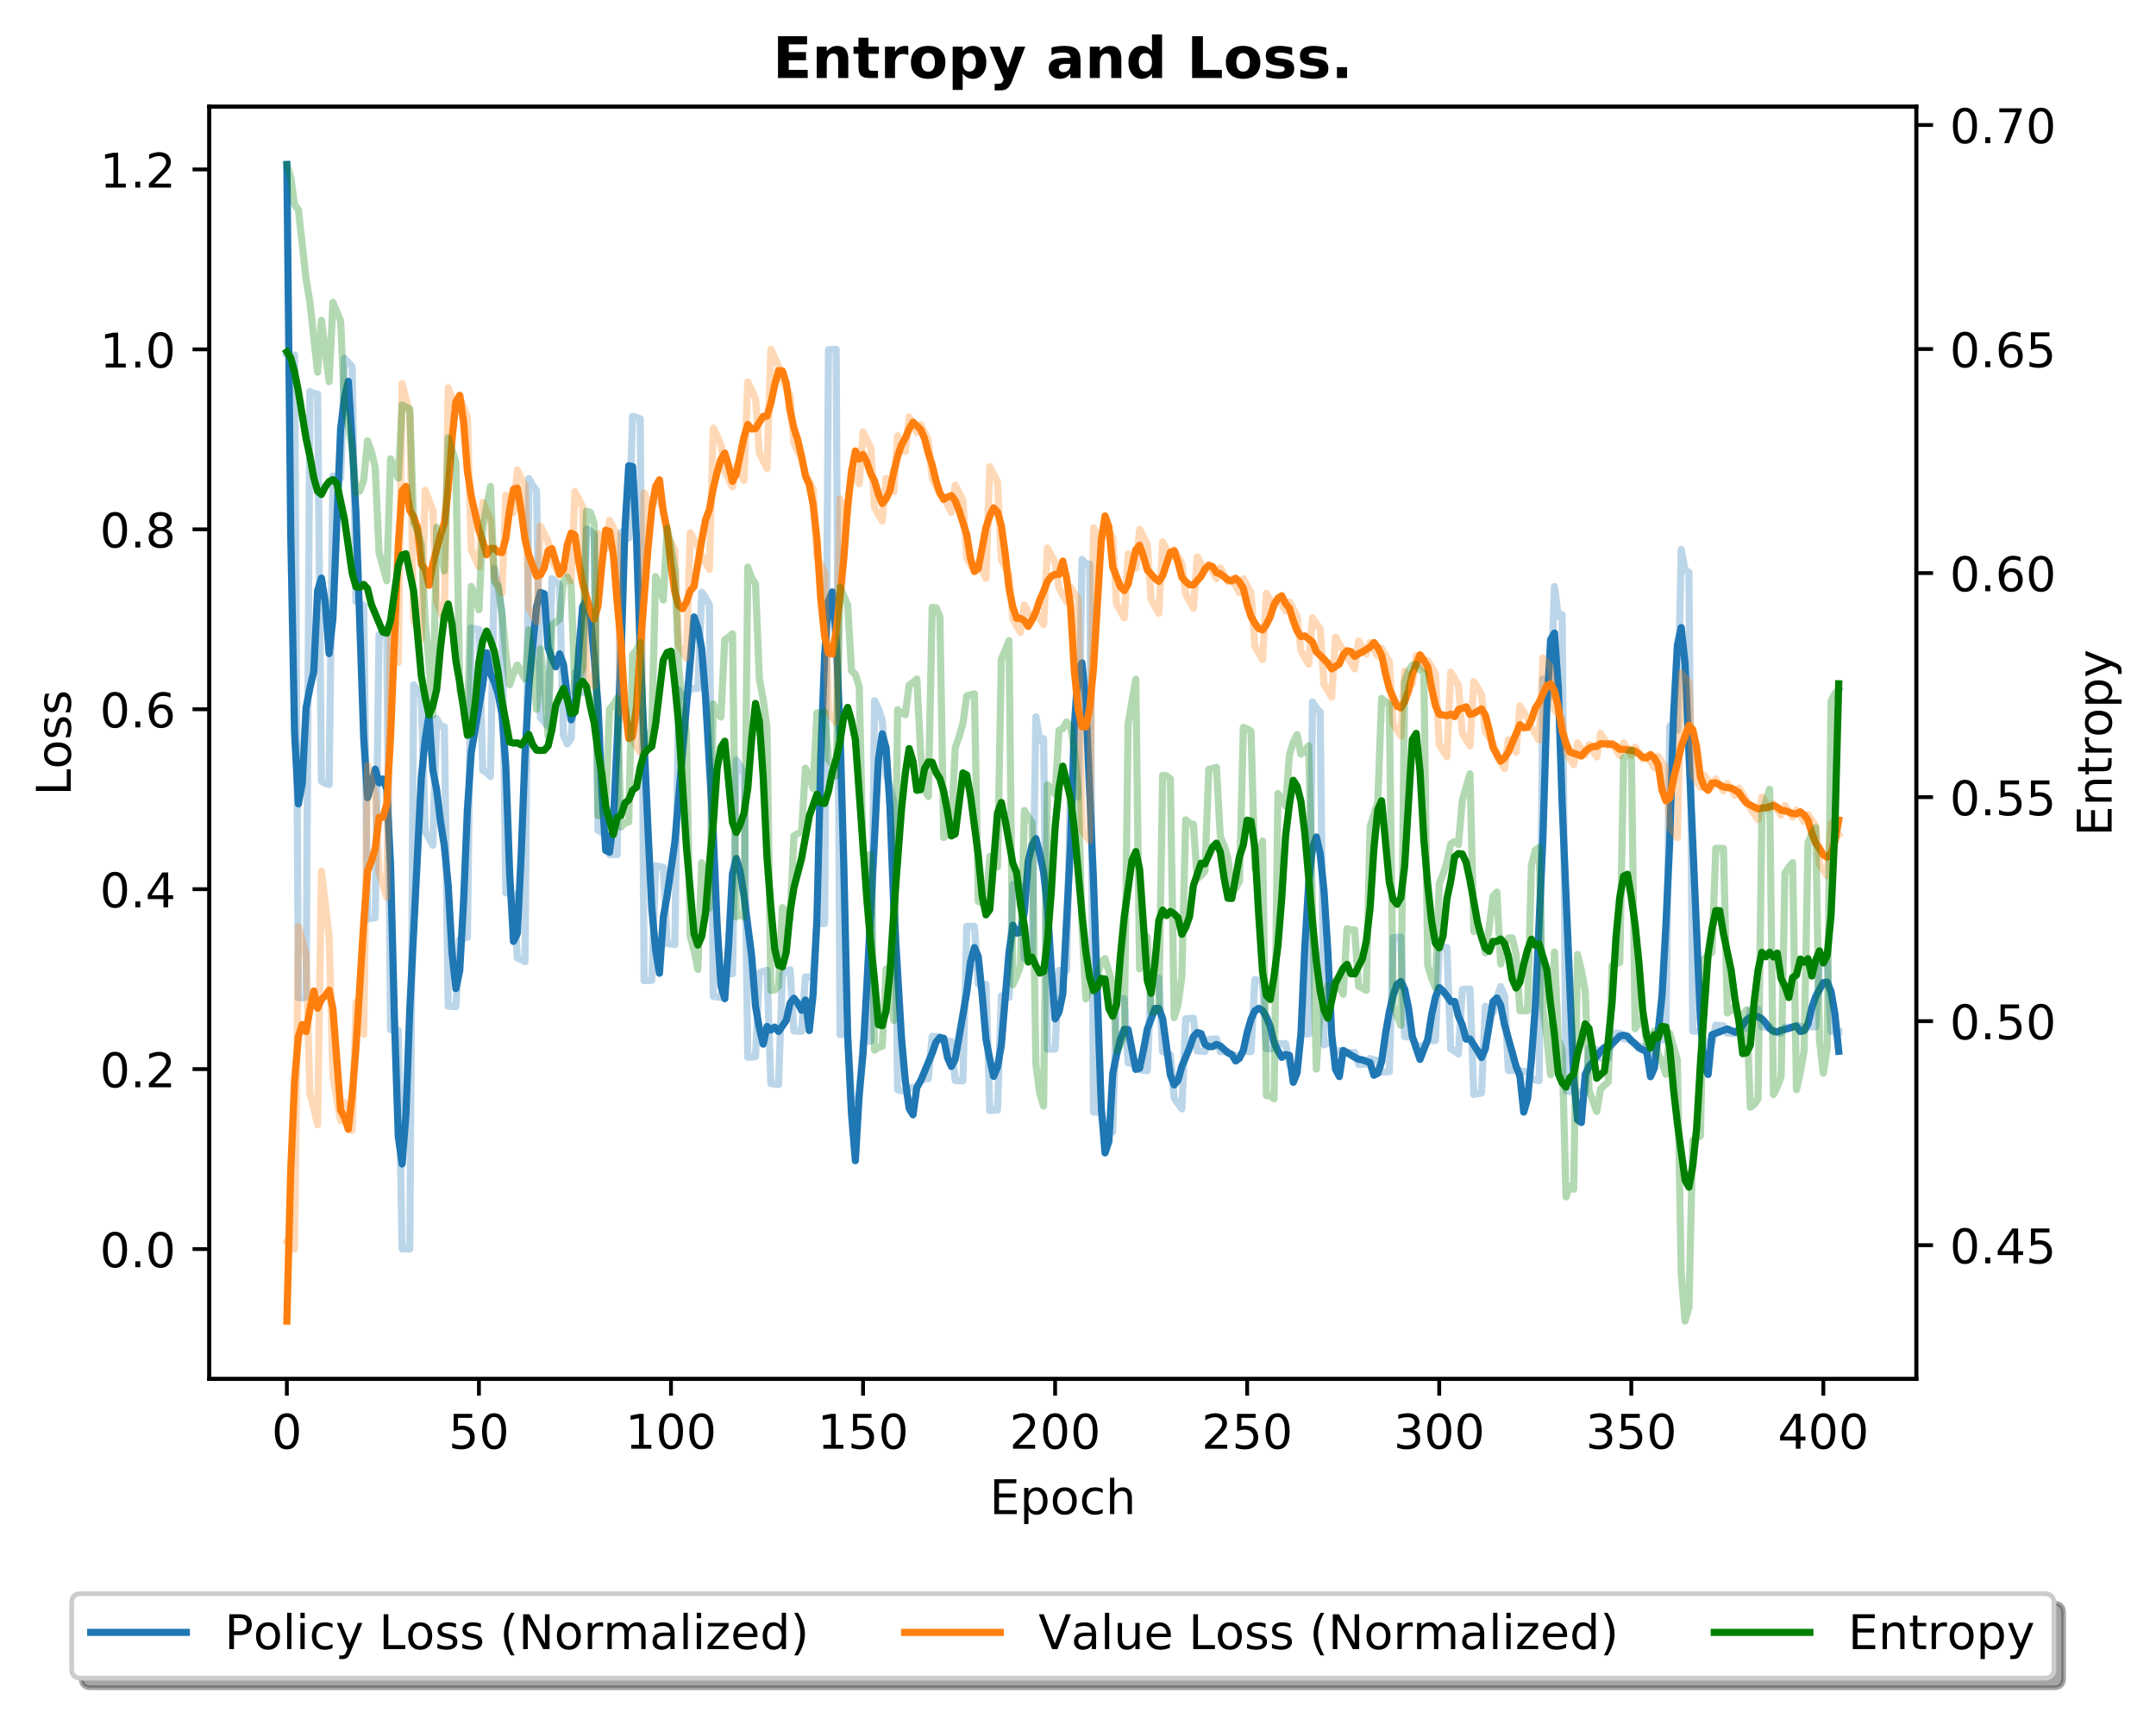 <?xml version="1.0" encoding="utf-8" standalone="no"?>
<!DOCTYPE svg PUBLIC "-//W3C//DTD SVG 1.1//EN"
  "http://www.w3.org/Graphics/SVG/1.1/DTD/svg11.dtd">
<!-- Created with matplotlib (https://matplotlib.org/) -->
<svg height="358.225pt" version="1.1" viewBox="0 0 451.045 358.225" width="451.045pt" xmlns="http://www.w3.org/2000/svg" xmlns:xlink="http://www.w3.org/1999/xlink">
 <defs>
  <style type="text/css">
*{stroke-linecap:butt;stroke-linejoin:round;}
  </style>
 </defs>
 <g id="figure_1">
  <g id="patch_1">
   <path d="M 0 358.225 
L 451.045 358.225 
L 451.045 0 
L 0 0 
z
" style="fill:#ffffff;"/>
  </g>
  <g id="axes_1">
   <g id="patch_2">
    <path d="M 43.781 288.43 
L 400.901 288.43 
L 400.901 22.318 
L 43.781 22.318 
z
" style="fill:#ffffff;"/>
   </g>
   <g id="matplotlib.axis_1">
    <g id="xtick_1">
     <g id="line2d_1">
      <defs>
       <path d="M 0 0 
L 0 3.5 
" id="md1304f636e" style="stroke:#000000;stroke-width:0.8;"/>
      </defs>
      <g>
       <use style="stroke:#000000;stroke-width:0.8;" x="60.014" xlink:href="#md1304f636e" y="288.43"/>
      </g>
     </g>
     <g id="text_1">
      <!-- 0 -->
      <defs>
       <path d="M 31.781 66.406 
Q 24.172 66.406 20.328 58.906 
Q 16.5 51.422 16.5 36.375 
Q 16.5 21.391 20.328 13.891 
Q 24.172 6.391 31.781 6.391 
Q 39.453 6.391 43.281 13.891 
Q 47.125 21.391 47.125 36.375 
Q 47.125 51.422 43.281 58.906 
Q 39.453 66.406 31.781 66.406 
z
M 31.781 74.219 
Q 44.047 74.219 50.516 64.516 
Q 56.984 54.828 56.984 36.375 
Q 56.984 17.969 50.516 8.266 
Q 44.047 -1.422 31.781 -1.422 
Q 19.531 -1.422 13.062 8.266 
Q 6.594 17.969 6.594 36.375 
Q 6.594 54.828 13.062 64.516 
Q 19.531 74.219 31.781 74.219 
z
" id="DejaVuSans-48"/>
      </defs>
      <g transform="translate(56.833 303.029)scale(0.1 -0.1)">
       <use xlink:href="#DejaVuSans-48"/>
      </g>
     </g>
    </g>
    <g id="xtick_2">
     <g id="line2d_2">
      <g>
       <use style="stroke:#000000;stroke-width:0.8;" x="100.194" xlink:href="#md1304f636e" y="288.43"/>
      </g>
     </g>
     <g id="text_2">
      <!-- 50 -->
      <defs>
       <path d="M 10.797 72.906 
L 49.516 72.906 
L 49.516 64.594 
L 19.828 64.594 
L 19.828 46.734 
Q 21.969 47.469 24.109 47.828 
Q 26.266 48.188 28.422 48.188 
Q 40.625 48.188 47.75 41.5 
Q 54.891 34.812 54.891 23.391 
Q 54.891 11.625 47.562 5.094 
Q 40.234 -1.422 26.906 -1.422 
Q 22.312 -1.422 17.547 -0.641 
Q 12.797 0.141 7.719 1.703 
L 7.719 11.625 
Q 12.109 9.234 16.797 8.062 
Q 21.484 6.891 26.703 6.891 
Q 35.156 6.891 40.078 11.328 
Q 45.016 15.766 45.016 23.391 
Q 45.016 31 40.078 35.438 
Q 35.156 39.891 26.703 39.891 
Q 22.75 39.891 18.812 39.016 
Q 14.891 38.141 10.797 36.281 
z
" id="DejaVuSans-53"/>
      </defs>
      <g transform="translate(93.831 303.029)scale(0.1 -0.1)">
       <use xlink:href="#DejaVuSans-53"/>
       <use x="63.623" xlink:href="#DejaVuSans-48"/>
      </g>
     </g>
    </g>
    <g id="xtick_3">
     <g id="line2d_3">
      <g>
       <use style="stroke:#000000;stroke-width:0.8;" x="140.374" xlink:href="#md1304f636e" y="288.43"/>
      </g>
     </g>
     <g id="text_3">
      <!-- 100 -->
      <defs>
       <path d="M 12.406 8.297 
L 28.516 8.297 
L 28.516 63.922 
L 10.984 60.406 
L 10.984 69.391 
L 28.422 72.906 
L 38.281 72.906 
L 38.281 8.297 
L 54.391 8.297 
L 54.391 0 
L 12.406 0 
z
" id="DejaVuSans-49"/>
      </defs>
      <g transform="translate(130.83 303.029)scale(0.1 -0.1)">
       <use xlink:href="#DejaVuSans-49"/>
       <use x="63.623" xlink:href="#DejaVuSans-48"/>
       <use x="127.246" xlink:href="#DejaVuSans-48"/>
      </g>
     </g>
    </g>
    <g id="xtick_4">
     <g id="line2d_4">
      <g>
       <use style="stroke:#000000;stroke-width:0.8;" x="180.554" xlink:href="#md1304f636e" y="288.43"/>
      </g>
     </g>
     <g id="text_4">
      <!-- 150 -->
      <g transform="translate(171.01 303.029)scale(0.1 -0.1)">
       <use xlink:href="#DejaVuSans-49"/>
       <use x="63.623" xlink:href="#DejaVuSans-53"/>
       <use x="127.246" xlink:href="#DejaVuSans-48"/>
      </g>
     </g>
    </g>
    <g id="xtick_5">
     <g id="line2d_5">
      <g>
       <use style="stroke:#000000;stroke-width:0.8;" x="220.734" xlink:href="#md1304f636e" y="288.43"/>
      </g>
     </g>
     <g id="text_5">
      <!-- 200 -->
      <defs>
       <path d="M 19.188 8.297 
L 53.609 8.297 
L 53.609 0 
L 7.328 0 
L 7.328 8.297 
Q 12.938 14.109 22.625 23.891 
Q 32.328 33.688 34.812 36.531 
Q 39.547 41.844 41.422 45.531 
Q 43.312 49.219 43.312 52.781 
Q 43.312 58.594 39.234 62.25 
Q 35.156 65.922 28.609 65.922 
Q 23.969 65.922 18.812 64.312 
Q 13.672 62.703 7.812 59.422 
L 7.812 69.391 
Q 13.766 71.781 18.938 73 
Q 24.125 74.219 28.422 74.219 
Q 39.75 74.219 46.484 68.547 
Q 53.219 62.891 53.219 53.422 
Q 53.219 48.922 51.531 44.891 
Q 49.859 40.875 45.406 35.406 
Q 44.188 33.984 37.641 27.219 
Q 31.109 20.453 19.188 8.297 
z
" id="DejaVuSans-50"/>
      </defs>
      <g transform="translate(211.19 303.029)scale(0.1 -0.1)">
       <use xlink:href="#DejaVuSans-50"/>
       <use x="63.623" xlink:href="#DejaVuSans-48"/>
       <use x="127.246" xlink:href="#DejaVuSans-48"/>
      </g>
     </g>
    </g>
    <g id="xtick_6">
     <g id="line2d_6">
      <g>
       <use style="stroke:#000000;stroke-width:0.8;" x="260.914" xlink:href="#md1304f636e" y="288.43"/>
      </g>
     </g>
     <g id="text_6">
      <!-- 250 -->
      <g transform="translate(251.37 303.029)scale(0.1 -0.1)">
       <use xlink:href="#DejaVuSans-50"/>
       <use x="63.623" xlink:href="#DejaVuSans-53"/>
       <use x="127.246" xlink:href="#DejaVuSans-48"/>
      </g>
     </g>
    </g>
    <g id="xtick_7">
     <g id="line2d_7">
      <g>
       <use style="stroke:#000000;stroke-width:0.8;" x="301.094" xlink:href="#md1304f636e" y="288.43"/>
      </g>
     </g>
     <g id="text_7">
      <!-- 300 -->
      <defs>
       <path d="M 40.578 39.312 
Q 47.656 37.797 51.625 33 
Q 55.609 28.219 55.609 21.188 
Q 55.609 10.406 48.188 4.484 
Q 40.766 -1.422 27.094 -1.422 
Q 22.516 -1.422 17.656 -0.516 
Q 12.797 0.391 7.625 2.203 
L 7.625 11.719 
Q 11.719 9.328 16.594 8.109 
Q 21.484 6.891 26.812 6.891 
Q 36.078 6.891 40.938 10.547 
Q 45.797 14.203 45.797 21.188 
Q 45.797 27.641 41.281 31.266 
Q 36.766 34.906 28.719 34.906 
L 20.219 34.906 
L 20.219 43.016 
L 29.109 43.016 
Q 36.375 43.016 40.234 45.922 
Q 44.094 48.828 44.094 54.297 
Q 44.094 59.906 40.109 62.906 
Q 36.141 65.922 28.719 65.922 
Q 24.656 65.922 20.016 65.031 
Q 15.375 64.156 9.812 62.312 
L 9.812 71.094 
Q 15.438 72.656 20.344 73.438 
Q 25.25 74.219 29.594 74.219 
Q 40.828 74.219 47.359 69.109 
Q 53.906 64.016 53.906 55.328 
Q 53.906 49.266 50.438 45.094 
Q 46.969 40.922 40.578 39.312 
z
" id="DejaVuSans-51"/>
      </defs>
      <g transform="translate(291.55 303.029)scale(0.1 -0.1)">
       <use xlink:href="#DejaVuSans-51"/>
       <use x="63.623" xlink:href="#DejaVuSans-48"/>
       <use x="127.246" xlink:href="#DejaVuSans-48"/>
      </g>
     </g>
    </g>
    <g id="xtick_8">
     <g id="line2d_8">
      <g>
       <use style="stroke:#000000;stroke-width:0.8;" x="341.274" xlink:href="#md1304f636e" y="288.43"/>
      </g>
     </g>
     <g id="text_8">
      <!-- 350 -->
      <g transform="translate(331.73 303.029)scale(0.1 -0.1)">
       <use xlink:href="#DejaVuSans-51"/>
       <use x="63.623" xlink:href="#DejaVuSans-53"/>
       <use x="127.246" xlink:href="#DejaVuSans-48"/>
      </g>
     </g>
    </g>
    <g id="xtick_9">
     <g id="line2d_9">
      <g>
       <use style="stroke:#000000;stroke-width:0.8;" x="381.454" xlink:href="#md1304f636e" y="288.43"/>
      </g>
     </g>
     <g id="text_9">
      <!-- 400 -->
      <defs>
       <path d="M 37.797 64.312 
L 12.891 25.391 
L 37.797 25.391 
z
M 35.203 72.906 
L 47.609 72.906 
L 47.609 25.391 
L 58.016 25.391 
L 58.016 17.188 
L 47.609 17.188 
L 47.609 0 
L 37.797 0 
L 37.797 17.188 
L 4.891 17.188 
L 4.891 26.703 
z
" id="DejaVuSans-52"/>
      </defs>
      <g transform="translate(371.91 303.029)scale(0.1 -0.1)">
       <use xlink:href="#DejaVuSans-52"/>
       <use x="63.623" xlink:href="#DejaVuSans-48"/>
       <use x="127.246" xlink:href="#DejaVuSans-48"/>
      </g>
     </g>
    </g>
    <g id="text_10">
     <!-- Epoch -->
     <defs>
      <path d="M 9.812 72.906 
L 55.906 72.906 
L 55.906 64.594 
L 19.672 64.594 
L 19.672 43.016 
L 54.391 43.016 
L 54.391 34.719 
L 19.672 34.719 
L 19.672 8.297 
L 56.781 8.297 
L 56.781 0 
L 9.812 0 
z
" id="DejaVuSans-69"/>
      <path d="M 18.109 8.203 
L 18.109 -20.797 
L 9.078 -20.797 
L 9.078 54.688 
L 18.109 54.688 
L 18.109 46.391 
Q 20.953 51.266 25.266 53.625 
Q 29.594 56 35.594 56 
Q 45.562 56 51.781 48.094 
Q 58.016 40.188 58.016 27.297 
Q 58.016 14.406 51.781 6.484 
Q 45.562 -1.422 35.594 -1.422 
Q 29.594 -1.422 25.266 0.953 
Q 20.953 3.328 18.109 8.203 
z
M 48.688 27.297 
Q 48.688 37.203 44.609 42.844 
Q 40.531 48.484 33.406 48.484 
Q 26.266 48.484 22.188 42.844 
Q 18.109 37.203 18.109 27.297 
Q 18.109 17.391 22.188 11.75 
Q 26.266 6.109 33.406 6.109 
Q 40.531 6.109 44.609 11.75 
Q 48.688 17.391 48.688 27.297 
z
" id="DejaVuSans-112"/>
      <path d="M 30.609 48.391 
Q 23.391 48.391 19.188 42.75 
Q 14.984 37.109 14.984 27.297 
Q 14.984 17.484 19.156 11.844 
Q 23.344 6.203 30.609 6.203 
Q 37.797 6.203 41.984 11.859 
Q 46.188 17.531 46.188 27.297 
Q 46.188 37.016 41.984 42.703 
Q 37.797 48.391 30.609 48.391 
z
M 30.609 56 
Q 42.328 56 49.016 48.375 
Q 55.719 40.766 55.719 27.297 
Q 55.719 13.875 49.016 6.219 
Q 42.328 -1.422 30.609 -1.422 
Q 18.844 -1.422 12.172 6.219 
Q 5.516 13.875 5.516 27.297 
Q 5.516 40.766 12.172 48.375 
Q 18.844 56 30.609 56 
z
" id="DejaVuSans-111"/>
      <path d="M 48.781 52.594 
L 48.781 44.188 
Q 44.969 46.297 41.141 47.344 
Q 37.312 48.391 33.406 48.391 
Q 24.656 48.391 19.812 42.844 
Q 14.984 37.312 14.984 27.297 
Q 14.984 17.281 19.812 11.734 
Q 24.656 6.203 33.406 6.203 
Q 37.312 6.203 41.141 7.25 
Q 44.969 8.297 48.781 10.406 
L 48.781 2.094 
Q 45.016 0.344 40.984 -0.531 
Q 36.969 -1.422 32.422 -1.422 
Q 20.062 -1.422 12.781 6.344 
Q 5.516 14.109 5.516 27.297 
Q 5.516 40.672 12.859 48.328 
Q 20.219 56 33.016 56 
Q 37.156 56 41.109 55.141 
Q 45.062 54.297 48.781 52.594 
z
" id="DejaVuSans-99"/>
      <path d="M 54.891 33.016 
L 54.891 0 
L 45.906 0 
L 45.906 32.719 
Q 45.906 40.484 42.875 44.328 
Q 39.844 48.188 33.797 48.188 
Q 26.516 48.188 22.312 43.547 
Q 18.109 38.922 18.109 30.906 
L 18.109 0 
L 9.078 0 
L 9.078 75.984 
L 18.109 75.984 
L 18.109 46.188 
Q 21.344 51.125 25.703 53.562 
Q 30.078 56 35.797 56 
Q 45.219 56 50.047 50.172 
Q 54.891 44.344 54.891 33.016 
z
" id="DejaVuSans-104"/>
     </defs>
     <g transform="translate(207.03 316.707)scale(0.1 -0.1)">
      <use xlink:href="#DejaVuSans-69"/>
      <use x="63.184" xlink:href="#DejaVuSans-112"/>
      <use x="126.66" xlink:href="#DejaVuSans-111"/>
      <use x="187.842" xlink:href="#DejaVuSans-99"/>
      <use x="242.822" xlink:href="#DejaVuSans-104"/>
     </g>
    </g>
   </g>
   <g id="matplotlib.axis_2">
    <g id="ytick_1">
     <g id="line2d_10">
      <defs>
       <path d="M 0 0 
L -3.5 0 
" id="me3d8eccce1" style="stroke:#000000;stroke-width:0.8;"/>
      </defs>
      <g>
       <use style="stroke:#000000;stroke-width:0.8;" x="43.781" xlink:href="#me3d8eccce1" y="261.268"/>
      </g>
     </g>
     <g id="text_11">
      <!-- 0.0 -->
      <defs>
       <path d="M 10.688 12.406 
L 21 12.406 
L 21 0 
L 10.688 0 
z
" id="DejaVuSans-46"/>
      </defs>
      <g transform="translate(20.878 265.067)scale(0.1 -0.1)">
       <use xlink:href="#DejaVuSans-48"/>
       <use x="63.623" xlink:href="#DejaVuSans-46"/>
       <use x="95.41" xlink:href="#DejaVuSans-48"/>
      </g>
     </g>
    </g>
    <g id="ytick_2">
     <g id="line2d_11">
      <g>
       <use style="stroke:#000000;stroke-width:0.8;" x="43.781" xlink:href="#me3d8eccce1" y="223.63"/>
      </g>
     </g>
     <g id="text_12">
      <!-- 0.2 -->
      <g transform="translate(20.878 227.429)scale(0.1 -0.1)">
       <use xlink:href="#DejaVuSans-48"/>
       <use x="63.623" xlink:href="#DejaVuSans-46"/>
       <use x="95.41" xlink:href="#DejaVuSans-50"/>
      </g>
     </g>
    </g>
    <g id="ytick_3">
     <g id="line2d_12">
      <g>
       <use style="stroke:#000000;stroke-width:0.8;" x="43.781" xlink:href="#me3d8eccce1" y="185.992"/>
      </g>
     </g>
     <g id="text_13">
      <!-- 0.4 -->
      <g transform="translate(20.878 189.791)scale(0.1 -0.1)">
       <use xlink:href="#DejaVuSans-48"/>
       <use x="63.623" xlink:href="#DejaVuSans-46"/>
       <use x="95.41" xlink:href="#DejaVuSans-52"/>
      </g>
     </g>
    </g>
    <g id="ytick_4">
     <g id="line2d_13">
      <g>
       <use style="stroke:#000000;stroke-width:0.8;" x="43.781" xlink:href="#me3d8eccce1" y="148.354"/>
      </g>
     </g>
     <g id="text_14">
      <!-- 0.6 -->
      <defs>
       <path d="M 33.016 40.375 
Q 26.375 40.375 22.484 35.828 
Q 18.609 31.297 18.609 23.391 
Q 18.609 15.531 22.484 10.953 
Q 26.375 6.391 33.016 6.391 
Q 39.656 6.391 43.531 10.953 
Q 47.406 15.531 47.406 23.391 
Q 47.406 31.297 43.531 35.828 
Q 39.656 40.375 33.016 40.375 
z
M 52.594 71.297 
L 52.594 62.312 
Q 48.875 64.062 45.094 64.984 
Q 41.312 65.922 37.594 65.922 
Q 27.828 65.922 22.672 59.328 
Q 17.531 52.734 16.797 39.406 
Q 19.672 43.656 24.016 45.922 
Q 28.375 48.188 33.594 48.188 
Q 44.578 48.188 50.953 41.516 
Q 57.328 34.859 57.328 23.391 
Q 57.328 12.156 50.688 5.359 
Q 44.047 -1.422 33.016 -1.422 
Q 20.359 -1.422 13.672 8.266 
Q 6.984 17.969 6.984 36.375 
Q 6.984 53.656 15.188 63.938 
Q 23.391 74.219 37.203 74.219 
Q 40.922 74.219 44.703 73.484 
Q 48.484 72.75 52.594 71.297 
z
" id="DejaVuSans-54"/>
      </defs>
      <g transform="translate(20.878 152.153)scale(0.1 -0.1)">
       <use xlink:href="#DejaVuSans-48"/>
       <use x="63.623" xlink:href="#DejaVuSans-46"/>
       <use x="95.41" xlink:href="#DejaVuSans-54"/>
      </g>
     </g>
    </g>
    <g id="ytick_5">
     <g id="line2d_14">
      <g>
       <use style="stroke:#000000;stroke-width:0.8;" x="43.781" xlink:href="#me3d8eccce1" y="110.715"/>
      </g>
     </g>
     <g id="text_15">
      <!-- 0.8 -->
      <defs>
       <path d="M 31.781 34.625 
Q 24.75 34.625 20.719 30.859 
Q 16.703 27.094 16.703 20.516 
Q 16.703 13.922 20.719 10.156 
Q 24.75 6.391 31.781 6.391 
Q 38.812 6.391 42.859 10.172 
Q 46.922 13.969 46.922 20.516 
Q 46.922 27.094 42.891 30.859 
Q 38.875 34.625 31.781 34.625 
z
M 21.922 38.812 
Q 15.578 40.375 12.031 44.719 
Q 8.5 49.078 8.5 55.328 
Q 8.5 64.062 14.719 69.141 
Q 20.953 74.219 31.781 74.219 
Q 42.672 74.219 48.875 69.141 
Q 55.078 64.062 55.078 55.328 
Q 55.078 49.078 51.531 44.719 
Q 48 40.375 41.703 38.812 
Q 48.828 37.156 52.797 32.312 
Q 56.781 27.484 56.781 20.516 
Q 56.781 9.906 50.312 4.234 
Q 43.844 -1.422 31.781 -1.422 
Q 19.734 -1.422 13.25 4.234 
Q 6.781 9.906 6.781 20.516 
Q 6.781 27.484 10.781 32.312 
Q 14.797 37.156 21.922 38.812 
z
M 18.312 54.391 
Q 18.312 48.734 21.844 45.562 
Q 25.391 42.391 31.781 42.391 
Q 38.141 42.391 41.719 45.562 
Q 45.312 48.734 45.312 54.391 
Q 45.312 60.062 41.719 63.234 
Q 38.141 66.406 31.781 66.406 
Q 25.391 66.406 21.844 63.234 
Q 18.312 60.062 18.312 54.391 
z
" id="DejaVuSans-56"/>
      </defs>
      <g transform="translate(20.878 114.515)scale(0.1 -0.1)">
       <use xlink:href="#DejaVuSans-48"/>
       <use x="63.623" xlink:href="#DejaVuSans-46"/>
       <use x="95.41" xlink:href="#DejaVuSans-56"/>
      </g>
     </g>
    </g>
    <g id="ytick_6">
     <g id="line2d_15">
      <g>
       <use style="stroke:#000000;stroke-width:0.8;" x="43.781" xlink:href="#me3d8eccce1" y="73.077"/>
      </g>
     </g>
     <g id="text_16">
      <!-- 1.0 -->
      <g transform="translate(20.878 76.877)scale(0.1 -0.1)">
       <use xlink:href="#DejaVuSans-49"/>
       <use x="63.623" xlink:href="#DejaVuSans-46"/>
       <use x="95.41" xlink:href="#DejaVuSans-48"/>
      </g>
     </g>
    </g>
    <g id="ytick_7">
     <g id="line2d_16">
      <g>
       <use style="stroke:#000000;stroke-width:0.8;" x="43.781" xlink:href="#me3d8eccce1" y="35.439"/>
      </g>
     </g>
     <g id="text_17">
      <!-- 1.2 -->
      <g transform="translate(20.878 39.238)scale(0.1 -0.1)">
       <use xlink:href="#DejaVuSans-49"/>
       <use x="63.623" xlink:href="#DejaVuSans-46"/>
       <use x="95.41" xlink:href="#DejaVuSans-50"/>
      </g>
     </g>
    </g>
    <g id="text_18">
     <!-- Loss -->
     <defs>
      <path d="M 9.812 72.906 
L 19.672 72.906 
L 19.672 8.297 
L 55.172 8.297 
L 55.172 0 
L 9.812 0 
z
" id="DejaVuSans-76"/>
      <path d="M 44.281 53.078 
L 44.281 44.578 
Q 40.484 46.531 36.375 47.5 
Q 32.281 48.484 27.875 48.484 
Q 21.188 48.484 17.844 46.438 
Q 14.5 44.391 14.5 40.281 
Q 14.5 37.156 16.891 35.375 
Q 19.281 33.594 26.516 31.984 
L 29.594 31.297 
Q 39.156 29.25 43.188 25.516 
Q 47.219 21.781 47.219 15.094 
Q 47.219 7.469 41.188 3.016 
Q 35.156 -1.422 24.609 -1.422 
Q 20.219 -1.422 15.453 -0.562 
Q 10.688 0.297 5.422 2 
L 5.422 11.281 
Q 10.406 8.688 15.234 7.391 
Q 20.062 6.109 24.812 6.109 
Q 31.156 6.109 34.562 8.281 
Q 37.984 10.453 37.984 14.406 
Q 37.984 18.062 35.516 20.016 
Q 33.062 21.969 24.703 23.781 
L 21.578 24.516 
Q 13.234 26.266 9.516 29.906 
Q 5.812 33.547 5.812 39.891 
Q 5.812 47.609 11.281 51.797 
Q 16.75 56 26.812 56 
Q 31.781 56 36.172 55.266 
Q 40.578 54.547 44.281 53.078 
z
" id="DejaVuSans-115"/>
     </defs>
     <g transform="translate(14.798 166.428)rotate(-90)scale(0.1 -0.1)">
      <use xlink:href="#DejaVuSans-76"/>
      <use x="55.697" xlink:href="#DejaVuSans-111"/>
      <use x="116.879" xlink:href="#DejaVuSans-115"/>
      <use x="168.979" xlink:href="#DejaVuSans-115"/>
     </g>
    </g>
   </g>
   <g id="line2d_17">
    <path clip-path="url(#pc7f8d6e2f0)" d="M 60.014 74.188 
L 60.818 74.839 
L 61.621 74.235 
L 62.425 208.69 
L 63.228 208.725 
L 64.032 208.551 
L 64.836 81.914 
L 65.639 82.297 
L 66.443 82.423 
L 67.246 163.398 
L 68.05 163.842 
L 68.854 164.102 
L 69.657 99.574 
L 70.461 99.743 
L 71.264 100.047 
L 72.068 74.932 
L 73.675 76.717 
L 74.479 125.827 
L 75.282 126.119 
L 76.086 126.671 
L 76.89 192.244 
L 78.497 191.922 
L 79.3 132.759 
L 80.908 133.055 
L 81.711 215.379 
L 83.318 215.56 
L 84.122 261.256 
L 85.729 261.262 
L 86.533 143.246 
L 88.14 145.767 
L 88.944 173.832 
L 90.551 176.805 
L 91.354 150.295 
L 92.158 151.834 
L 92.962 152.033 
L 93.765 210.46 
L 95.372 210.571 
L 96.176 196.479 
L 97.783 196.069 
L 98.587 131.364 
L 100.194 131.662 
L 100.998 161.095 
L 101.801 161.589 
L 102.605 162.419 
L 103.408 118.866 
L 104.212 122.417 
L 105.016 128.444 
L 105.819 186.762 
L 106.623 186.746 
L 107.426 187.036 
L 108.23 200.398 
L 109.034 200.721 
L 109.837 201.164 
L 110.641 100.089 
L 111.444 101.569 
L 112.248 102.601 
L 113.052 150.088 
L 114.659 151.959 
L 115.462 121.038 
L 117.07 122.297 
L 117.873 153.84 
L 118.677 155.604 
L 119.48 154.454 
L 120.284 140.704 
L 121.891 144.853 
L 122.695 110.682 
L 123.498 111.044 
L 124.302 111.909 
L 125.106 173.682 
L 125.909 174.153 
L 126.713 174.966 
L 127.516 178.731 
L 129.124 178.759 
L 129.927 111.366 
L 130.731 111.846 
L 131.534 112.55 
L 132.338 87.108 
L 133.142 87.295 
L 133.945 87.637 
L 134.749 205.116 
L 136.356 205.063 
L 137.16 181.109 
L 138.767 181.418 
L 139.57 197.358 
L 141.178 197.568 
L 141.981 144.299 
L 142.785 145.692 
L 143.588 145.946 
L 144.392 144.009 
L 145.999 144.004 
L 146.803 123.876 
L 147.606 124.991 
L 148.41 126.535 
L 149.214 208.405 
L 150.821 208.624 
L 151.624 203.664 
L 153.232 203.678 
L 154.035 158.998 
L 154.839 160.204 
L 155.642 161.883 
L 156.446 221.141 
L 158.053 221.048 
L 158.857 203.45 
L 160.464 202.959 
L 161.268 226.668 
L 162.875 226.853 
L 163.678 203.752 
L 165.286 202.835 
L 166.089 215.641 
L 167.696 215.709 
L 168.5 204.339 
L 170.107 204.355 
L 170.911 193.345 
L 171.714 193.197 
L 172.518 193.176 
L 173.322 73.143 
L 174.929 73.084 
L 175.732 216.406 
L 177.34 216.334 
L 178.143 229.933 
L 178.947 230.151 
L 179.75 229.772 
L 180.554 217.759 
L 182.161 217.801 
L 182.965 146.568 
L 183.768 148.228 
L 184.572 150.616 
L 185.376 162.124 
L 186.179 164.491 
L 186.983 167.609 
L 187.786 227.963 
L 189.394 228.344 
L 190.197 227.676 
L 191.804 227.371 
L 192.608 226.012 
L 193.412 225.715 
L 194.215 225.613 
L 195.019 216.778 
L 196.626 216.864 
L 197.43 217.82 
L 199.037 217.837 
L 199.84 225.991 
L 201.448 226.094 
L 202.251 193.756 
L 203.858 193.796 
L 204.662 205.851 
L 206.269 205.908 
L 207.073 232.279 
L 208.68 232.185 
L 209.484 208.315 
L 211.091 208.618 
L 211.894 185.05 
L 213.502 185.332 
L 214.305 200.481 
L 215.912 200.536 
L 216.716 149.948 
L 217.52 154.89 
L 218.323 154.488 
L 219.127 219.46 
L 220.734 219.418 
L 221.538 203.013 
L 223.145 202.995 
L 223.948 163.188 
L 224.752 164.704 
L 225.556 166.707 
L 226.359 117.006 
L 227.163 117.949 
L 227.966 117.976 
L 228.77 232.6 
L 229.574 232.601 
L 230.377 232.719 
L 231.181 236.373 
L 232.788 236.798 
L 233.592 208.852 
L 235.199 208.885 
L 236.002 222.31 
L 237.61 222.601 
L 238.413 223.78 
L 240.02 223.963 
L 240.824 204.848 
L 241.628 204.648 
L 242.431 204.579 
L 243.235 220.001 
L 244.038 220.236 
L 244.842 220.603 
L 245.646 229.726 
L 247.253 231.937 
L 248.056 213.144 
L 249.664 212.957 
L 250.467 219.815 
L 252.074 219.955 
L 252.878 217.435 
L 254.485 217.306 
L 255.289 219.967 
L 256.896 219.958 
L 257.7 220.708 
L 259.307 220.882 
L 260.11 219.888 
L 261.718 219.978 
L 262.521 204.91 
L 264.128 205.202 
L 264.932 219.358 
L 266.539 219.356 
L 267.343 218.335 
L 268.95 218.294 
L 269.754 222.691 
L 270.557 223.02 
L 271.361 223.045 
L 272.164 216.261 
L 273.772 216.251 
L 274.575 146.833 
L 275.379 148.038 
L 276.182 148.937 
L 276.986 218.564 
L 277.79 218.098 
L 278.593 218.475 
L 279.397 219.811 
L 281.004 219.789 
L 281.808 220.131 
L 283.415 220.167 
L 284.218 222.632 
L 285.826 222.576 
L 286.629 221.401 
L 288.236 221.927 
L 289.04 224.266 
L 290.647 224.173 
L 291.451 196.176 
L 293.058 195.982 
L 293.862 216.808 
L 295.469 216.985 
L 296.272 218.63 
L 297.88 218.928 
L 298.683 217.691 
L 300.29 217.649 
L 301.094 198.047 
L 302.701 198.198 
L 303.505 219.409 
L 304.308 219.827 
L 305.112 220.449 
L 305.916 206.983 
L 307.523 206.866 
L 308.326 228.928 
L 309.934 228.638 
L 310.737 210.506 
L 312.344 211.815 
L 313.148 208.706 
L 313.952 206.36 
L 314.755 208.312 
L 315.559 223.913 
L 316.362 223.89 
L 317.166 223.35 
L 317.97 224.031 
L 319.577 224.18 
L 320.38 225.518 
L 321.184 225.894 
L 321.988 226.04 
L 322.791 142.031 
L 323.595 143.725 
L 324.398 145.679 
L 325.202 122.702 
L 326.006 128.951 
L 326.809 128.559 
L 327.613 228.169 
L 328.416 228.336 
L 330.024 228.293 
L 331.631 228.634 
L 332.434 219.248 
L 334.042 219.565 
L 334.845 221.381 
L 336.453 221.47 
L 337.256 216.141 
L 338.863 216.103 
L 339.667 217.305 
L 340.471 217.294 
L 341.274 217.406 
L 342.078 218.558 
L 343.685 218.978 
L 344.489 220.452 
L 346.096 220.609 
L 346.899 217.487 
L 348.507 217.477 
L 349.31 151.833 
L 350.114 152.147 
L 350.917 152.76 
L 351.721 114.956 
L 352.525 119.262 
L 353.328 119.654 
L 354.132 215.703 
L 355.739 215.647 
L 356.543 217.792 
L 358.15 218.331 
L 358.953 214.418 
L 360.561 214.594 
L 361.364 216.133 
L 362.971 216.169 
L 363.775 214.971 
L 365.382 215.147 
L 366.186 211.161 
L 367.793 211.115 
L 368.597 214.815 
L 370.204 214.709 
L 371.007 215.884 
L 372.615 216.093 
L 373.418 214.843 
L 375.025 214.884 
L 375.829 214.404 
L 377.436 214.874 
L 379.043 214.792 
L 379.847 214.786 
L 380.651 200.988 
L 382.258 201.05 
L 383.061 215.722 
L 384.669 215.782 
L 384.669 215.782 
" style="fill:none;stroke:#1f77b4;stroke-linecap:square;stroke-opacity:0.3;stroke-width:1.5;"/>
   </g>
   <g id="line2d_18">
    <path clip-path="url(#pc7f8d6e2f0)" d="M 60.014 34.414 
L 60.818 111.2 
L 61.621 153.195 
L 62.425 168.163 
L 63.228 163.866 
L 64.032 148.067 
L 64.836 143.878 
L 65.639 140.522 
L 66.443 123.541 
L 67.246 120.919 
L 68.05 126.088 
L 68.854 136.722 
L 69.657 129.183 
L 71.264 89.65 
L 72.068 83.191 
L 72.872 79.762 
L 73.675 92.637 
L 74.479 107.447 
L 76.086 154.243 
L 76.89 166.851 
L 77.693 164.295 
L 78.497 160.889 
L 79.3 163.764 
L 80.104 162.945 
L 80.908 165.065 
L 81.711 180.855 
L 82.515 213.08 
L 83.318 237.711 
L 84.122 243.467 
L 84.926 232.967 
L 85.729 211.111 
L 88.14 162.682 
L 88.944 154.674 
L 89.747 149.622 
L 90.551 161.098 
L 91.354 165.26 
L 92.158 171.891 
L 92.962 176.983 
L 93.765 185.178 
L 94.569 199.279 
L 95.372 206.792 
L 96.176 203.039 
L 96.98 188.564 
L 97.783 169.266 
L 98.587 157.332 
L 100.998 143.216 
L 101.801 136.535 
L 102.605 140.87 
L 103.408 142.705 
L 104.212 145.148 
L 105.016 149.413 
L 105.819 160.156 
L 106.623 182.652 
L 107.426 196.905 
L 108.23 195.254 
L 109.034 178.718 
L 109.837 157.629 
L 110.641 143.443 
L 112.248 126.894 
L 113.052 123.918 
L 113.855 124.206 
L 114.659 135.462 
L 115.462 137.74 
L 116.266 139.479 
L 117.07 136.773 
L 117.873 138.932 
L 118.677 145.601 
L 119.48 150.564 
L 120.284 148.142 
L 121.088 136.261 
L 121.891 126.871 
L 122.695 125.428 
L 123.498 129.022 
L 124.302 137.522 
L 125.106 147.536 
L 125.909 165.433 
L 126.713 177.879 
L 127.516 178.261 
L 128.32 171.766 
L 129.927 137.652 
L 130.731 110.786 
L 131.534 97.423 
L 132.338 97.593 
L 133.142 112.366 
L 133.945 136.605 
L 135.552 173.255 
L 136.356 189.988 
L 137.16 198.729 
L 137.963 203.574 
L 138.767 191.836 
L 139.57 187.325 
L 141.178 176.194 
L 145.196 129.047 
L 145.999 131.365 
L 146.803 135.734 
L 147.606 145.859 
L 149.214 174.206 
L 150.017 193.174 
L 150.821 206.249 
L 151.624 208.9 
L 152.428 197.549 
L 153.232 182.764 
L 154.035 179.569 
L 154.839 182.288 
L 155.642 187.341 
L 157.25 199.965 
L 158.053 210.405 
L 158.857 215.091 
L 159.66 218.402 
L 160.464 214.711 
L 161.268 215.44 
L 162.071 214.844 
L 162.875 215.763 
L 164.482 213.451 
L 165.286 209.849 
L 166.089 208.807 
L 166.893 209.808 
L 167.696 211.314 
L 168.5 209.175 
L 169.304 215.559 
L 170.107 207.969 
L 170.911 192.175 
L 171.714 158.406 
L 172.518 137.059 
L 173.322 125.687 
L 174.125 123.822 
L 174.929 133.742 
L 175.732 152.583 
L 176.536 181.319 
L 177.34 216.833 
L 178.143 233.098 
L 178.947 242.779 
L 179.75 228.923 
L 180.554 220.33 
L 181.358 206.03 
L 182.965 175.186 
L 183.768 158.929 
L 184.572 153.505 
L 185.376 156.465 
L 186.179 168.667 
L 186.983 189.755 
L 188.59 217.035 
L 189.394 226.047 
L 190.197 231.841 
L 191.001 233.191 
L 191.804 227.465 
L 192.608 226.063 
L 195.019 220.278 
L 195.822 217.972 
L 196.626 217.022 
L 197.43 217.186 
L 198.233 221.241 
L 199.037 223.074 
L 199.84 221.562 
L 202.251 207.555 
L 203.055 201.144 
L 203.858 198.199 
L 204.662 200.105 
L 205.466 208.037 
L 206.269 217.344 
L 207.073 221.584 
L 207.876 225.142 
L 208.68 223.219 
L 209.484 218.577 
L 211.091 199.193 
L 211.894 193.515 
L 212.698 195.187 
L 213.502 194.976 
L 214.305 190.705 
L 215.109 180.122 
L 215.912 176.781 
L 216.716 175.413 
L 217.52 178.588 
L 218.323 182.44 
L 219.127 189.756 
L 219.93 202.55 
L 220.734 213.123 
L 221.538 211.73 
L 222.341 207.871 
L 223.948 176.902 
L 224.752 151.954 
L 225.556 140.466 
L 226.359 138.644 
L 227.163 146.889 
L 228.77 184.314 
L 230.377 231.476 
L 231.181 241.145 
L 231.984 238.748 
L 232.788 224.617 
L 233.592 220.642 
L 234.395 217.374 
L 235.199 215.285 
L 236.002 215.357 
L 237.61 223.69 
L 238.413 223.437 
L 239.217 219.633 
L 240.02 215.274 
L 241.628 210.944 
L 242.431 210.92 
L 243.235 213.083 
L 244.842 224.858 
L 245.646 226.929 
L 246.449 225.962 
L 247.253 223.056 
L 248.86 219.192 
L 249.664 216.813 
L 250.467 215.973 
L 251.271 216.201 
L 252.074 218.446 
L 252.878 218.91 
L 253.682 218.924 
L 254.485 218.457 
L 255.289 218.79 
L 256.896 220.219 
L 257.7 220.573 
L 258.503 221.924 
L 259.307 221.347 
L 260.11 219.707 
L 260.914 215.975 
L 261.718 213.167 
L 262.521 211.457 
L 263.325 210.91 
L 264.128 211.389 
L 264.932 212.728 
L 265.736 214.682 
L 266.539 218.102 
L 267.343 219.784 
L 268.146 221.168 
L 268.95 220.581 
L 269.754 220.755 
L 270.557 226.397 
L 271.361 224.371 
L 272.164 216.303 
L 272.968 198.238 
L 273.772 184.979 
L 274.575 177.333 
L 275.379 175.068 
L 276.182 178.519 
L 276.986 186.321 
L 277.79 198.929 
L 278.593 216.323 
L 279.397 223.687 
L 280.2 225.191 
L 281.004 219.712 
L 283.415 221.161 
L 284.218 221.567 
L 285.022 221.699 
L 286.629 222.286 
L 287.433 224.919 
L 288.236 224.489 
L 289.04 222.066 
L 289.844 216.289 
L 290.647 211.698 
L 291.451 208.198 
L 292.254 205.92 
L 293.058 205.308 
L 293.862 206.919 
L 294.665 210.803 
L 295.469 216.86 
L 297.076 221.591 
L 298.683 217.445 
L 299.487 212.341 
L 300.29 208.609 
L 301.094 206.561 
L 301.898 207.304 
L 302.701 208.288 
L 303.505 209.514 
L 304.308 209.464 
L 305.112 212.563 
L 305.916 214.386 
L 306.719 217.36 
L 307.523 217.316 
L 309.13 219.842 
L 309.934 221.203 
L 310.737 219.353 
L 312.344 209.507 
L 313.148 208.743 
L 313.952 210.278 
L 314.755 214.338 
L 317.166 223.041 
L 317.97 225.069 
L 318.773 232.613 
L 319.577 229.821 
L 320.38 221.539 
L 321.184 210.621 
L 322.791 175.163 
L 323.595 148.107 
L 324.398 133.784 
L 325.202 132.411 
L 326.006 143.883 
L 326.809 168.129 
L 329.22 225.447 
L 330.024 234.237 
L 330.827 234.796 
L 331.631 224.743 
L 332.434 223.082 
L 333.238 222.101 
L 334.845 219.865 
L 335.649 219.106 
L 336.453 219.199 
L 338.863 216.718 
L 339.667 216.53 
L 340.471 216.751 
L 341.274 217.716 
L 342.078 218.322 
L 342.881 219.183 
L 343.685 219.606 
L 344.489 219.819 
L 345.292 225.218 
L 346.096 223.403 
L 347.703 208.223 
L 348.507 193.71 
L 349.31 176.104 
L 350.114 149.672 
L 350.917 134.912 
L 351.721 131.263 
L 352.525 138.85 
L 355.739 213.39 
L 356.543 223.006 
L 357.346 224.758 
L 358.15 216.435 
L 361.364 215.224 
L 362.971 215.909 
L 363.775 215.447 
L 365.382 213.33 
L 366.186 212.784 
L 366.989 212.479 
L 367.793 212.666 
L 368.597 213.106 
L 369.4 214.019 
L 370.204 215.155 
L 371.007 215.671 
L 371.811 215.85 
L 372.615 215.5 
L 374.222 215.117 
L 375.025 214.802 
L 375.829 214.649 
L 376.633 215.763 
L 377.436 215.576 
L 378.24 214.179 
L 379.043 210.771 
L 379.847 208.447 
L 381.454 205.541 
L 382.258 205.452 
L 383.061 207.413 
L 383.865 212.028 
L 384.669 219.901 
L 384.669 219.901 
" style="fill:none;stroke:#1f77b4;stroke-linecap:square;stroke-width:1.5;"/>
   </g>
   <g id="line2d_19">
    <path clip-path="url(#pc7f8d6e2f0)" d="M 60.014 259.688 
L 61.621 261.268 
L 62.425 193.82 
L 63.228 196.554 
L 64.032 199.854 
L 64.836 228.808 
L 65.639 231.775 
L 66.443 235.287 
L 67.246 182.194 
L 68.854 195.886 
L 69.657 225.264 
L 71.264 234.394 
L 72.068 230.577 
L 73.675 236.457 
L 74.479 209.638 
L 76.086 216.343 
L 76.89 160.097 
L 78.497 166.26 
L 79.3 182.467 
L 80.908 187.678 
L 81.711 132.43 
L 83.318 138.548 
L 84.122 80.233 
L 85.729 86.503 
L 86.533 129.602 
L 88.14 133.694 
L 88.944 102.55 
L 90.551 106.721 
L 91.354 125.878 
L 92.962 129.768 
L 93.765 81.113 
L 95.372 85.553 
L 96.176 82.959 
L 97.783 87.287 
L 98.587 115.001 
L 100.194 118.576 
L 100.998 105.079 
L 102.605 108.667 
L 103.408 120.719 
L 105.016 123.997 
L 105.819 103.577 
L 107.426 107.189 
L 108.23 98.323 
L 109.837 101.71 
L 110.641 127.231 
L 112.248 130.038 
L 113.052 110.024 
L 114.659 113.252 
L 115.462 117.304 
L 117.07 120.27 
L 117.873 118.373 
L 119.48 121.401 
L 120.284 102.832 
L 121.891 105.979 
L 122.695 140.763 
L 124.302 143.518 
L 125.106 111.629 
L 126.713 114.787 
L 127.516 108.852 
L 129.124 112.034 
L 129.927 148.994 
L 131.534 151.566 
L 132.338 154.868 
L 133.945 157.375 
L 134.749 103.097 
L 136.356 106.415 
L 137.16 103.313 
L 138.767 106.448 
L 139.57 111.822 
L 141.178 115.031 
L 141.981 134.906 
L 143.588 137.686 
L 144.392 111.407 
L 145.999 114.332 
L 146.803 116.312 
L 148.41 119.087 
L 149.214 89.553 
L 150.821 92.927 
L 151.624 98.559 
L 153.232 101.826 
L 154.035 97.538 
L 155.642 100.498 
L 156.446 79.865 
L 158.053 83.294 
L 158.857 94.722 
L 160.464 97.999 
L 161.268 73.077 
L 162.875 76.547 
L 163.678 79.463 
L 165.286 82.717 
L 166.089 92.68 
L 167.696 95.975 
L 168.5 99.132 
L 170.107 102.357 
L 170.911 116.586 
L 172.518 119.635 
L 173.322 149.031 
L 174.929 151.143 
L 175.732 104.333 
L 177.34 107.505 
L 178.143 97.968 
L 179.75 101.194 
L 180.554 90.351 
L 182.161 93.632 
L 182.965 106.221 
L 184.572 109.017 
L 185.376 100.076 
L 186.983 102.858 
L 187.786 91.173 
L 189.394 94.44 
L 190.197 87.185 
L 191.804 90.478 
L 192.608 88.818 
L 194.215 92.091 
L 195.019 100.059 
L 196.626 103.239 
L 197.43 104.035 
L 199.037 107.175 
L 199.84 101.45 
L 201.448 104.605 
L 202.251 116.649 
L 203.858 119.593 
L 204.662 117.97 
L 206.269 120.968 
L 207.073 97.607 
L 208.68 100.787 
L 209.484 117.106 
L 211.091 120.088 
L 211.894 129.48 
L 213.502 132.324 
L 214.305 126.536 
L 215.912 129.446 
L 216.716 128.116 
L 218.323 130.652 
L 219.127 114.625 
L 220.734 117.645 
L 221.538 122.981 
L 223.145 125.874 
L 223.948 122.848 
L 225.556 125.333 
L 226.359 173.698 
L 227.966 175.904 
L 228.77 110.415 
L 230.377 113.464 
L 231.181 109.49 
L 232.788 112.543 
L 233.592 126.407 
L 235.199 129.267 
L 236.002 115.876 
L 237.61 118.868 
L 238.413 110.765 
L 240.02 113.798 
L 240.824 125.433 
L 242.431 128.331 
L 243.235 113.36 
L 244.842 116.367 
L 245.646 114.926 
L 247.253 117.918 
L 248.056 124.308 
L 249.664 127.21 
L 250.467 116.449 
L 252.074 119.423 
L 252.878 118.075 
L 254.485 121.033 
L 255.289 118.768 
L 256.896 121.719 
L 257.7 121.078 
L 259.307 124.007 
L 260.11 121.045 
L 261.718 123.972 
L 262.521 135.178 
L 264.128 137.958 
L 264.932 124.101 
L 266.539 126.998 
L 267.343 124.916 
L 268.95 127.803 
L 269.754 125.907 
L 271.361 128.784 
L 272.164 136.151 
L 273.772 138.935 
L 274.575 129.241 
L 276.182 131.563 
L 276.986 143.11 
L 278.593 145.81 
L 279.397 133.289 
L 281.004 136.093 
L 281.808 137.153 
L 283.415 139.92 
L 284.218 134.04 
L 285.826 136.835 
L 286.629 134.423 
L 288.236 137.213 
L 289.04 135.626 
L 290.647 138.404 
L 291.451 151.375 
L 293.058 153.963 
L 293.862 140.357 
L 295.469 143.089 
L 296.272 137.133 
L 297.88 139.892 
L 298.683 138.154 
L 300.29 140.902 
L 301.094 155.753 
L 302.701 158.283 
L 303.505 140.589 
L 305.112 143.312 
L 305.916 153.403 
L 307.523 155.992 
L 308.326 142.56 
L 309.934 145.263 
L 310.737 152.977 
L 312.344 155.572 
L 313.148 158.229 
L 314.755 160.761 
L 315.559 154.743 
L 317.166 157.328 
L 317.97 147.645 
L 319.577 150.295 
L 320.38 152.189 
L 321.988 154.795 
L 322.791 137.607 
L 324.398 139.6 
L 325.202 148.447 
L 326.809 150.427 
L 327.613 157.41 
L 329.22 159.963 
L 330.024 155.371 
L 331.631 157.942 
L 332.434 155.762 
L 334.042 158.328 
L 334.845 153.387 
L 336.453 155.974 
L 337.256 155.499 
L 338.863 158.065 
L 339.667 155.372 
L 341.274 157.938 
L 342.078 156.264 
L 343.685 158.82 
L 344.489 158.066 
L 346.096 160.604 
L 346.899 158.185 
L 348.507 160.72 
L 349.31 173.094 
L 350.917 175.195 
L 351.721 140.834 
L 353.328 142.658 
L 354.132 162.16 
L 355.739 164.654 
L 356.543 162.113 
L 358.15 164.606 
L 358.953 162.943 
L 360.561 165.427 
L 361.364 163.884 
L 362.971 166.358 
L 363.775 164.821 
L 365.382 167.285 
L 366.186 169.041 
L 367.793 171.461 
L 368.597 166.683 
L 370.204 169.126 
L 371.007 168.095 
L 372.615 170.523 
L 373.418 168.53 
L 375.025 170.952 
L 375.829 169.447 
L 377.436 171.86 
L 378.24 170.361 
L 379.847 172.763 
L 380.651 180.87 
L 382.258 183.147 
L 383.061 172.177 
L 384.669 174.559 
L 384.669 174.559 
" style="fill:none;stroke:#ff7f0e;stroke-linecap:square;stroke-opacity:0.3;stroke-width:1.5;"/>
   </g>
   <g id="line2d_20">
    <path clip-path="url(#pc7f8d6e2f0)" d="M 60.014 276.334 
L 60.818 245.014 
L 61.621 226.107 
L 62.425 216.803 
L 63.228 214.295 
L 64.032 215.777 
L 64.836 211.158 
L 65.639 207.28 
L 66.443 210.904 
L 67.246 209.058 
L 68.05 208.256 
L 68.854 207.102 
L 69.657 211.109 
L 71.264 232.189 
L 72.068 233.728 
L 72.872 236.212 
L 73.675 229.047 
L 74.479 219.062 
L 76.086 193.1 
L 76.89 182.271 
L 77.693 180.152 
L 78.497 177.433 
L 79.3 170.98 
L 80.104 170.959 
L 80.908 168.209 
L 81.711 154.059 
L 83.318 114.095 
L 84.122 102.665 
L 84.926 101.739 
L 85.729 106.774 
L 86.533 108.052 
L 87.336 110.312 
L 88.14 118.031 
L 88.944 119.101 
L 89.747 122.437 
L 90.551 117.956 
L 92.158 111.843 
L 92.962 109.398 
L 93.765 102.218 
L 94.569 91.853 
L 95.372 84.046 
L 96.176 82.687 
L 96.98 88.266 
L 97.783 98.541 
L 98.587 103.795 
L 100.194 110.919 
L 100.998 113.234 
L 101.801 116.042 
L 102.605 114.7 
L 103.408 114.718 
L 104.212 115.463 
L 105.016 115.565 
L 105.819 112.665 
L 106.623 106.571 
L 107.426 102.333 
L 108.23 102.072 
L 109.034 106.888 
L 109.837 112.893 
L 110.641 116.114 
L 112.248 120.516 
L 113.052 120.273 
L 113.855 118.763 
L 114.659 115.243 
L 115.462 114.758 
L 117.07 120.111 
L 117.873 119.097 
L 118.677 113.966 
L 119.48 111.507 
L 120.284 111.949 
L 121.088 117.623 
L 121.891 121.989 
L 123.498 127.716 
L 124.302 129.532 
L 125.106 126.731 
L 125.909 118.225 
L 126.713 110.908 
L 127.516 111.16 
L 128.32 116.098 
L 129.124 126.195 
L 129.927 134.44 
L 130.731 147.599 
L 131.534 154.455 
L 132.338 154.065 
L 133.142 147.934 
L 133.945 135.64 
L 135.552 114.836 
L 136.356 106.435 
L 137.16 101.747 
L 137.963 100.36 
L 138.767 107.028 
L 139.57 110.802 
L 140.374 118.285 
L 141.178 123.833 
L 141.981 126.69 
L 142.785 127.334 
L 143.588 126.003 
L 144.392 123.622 
L 145.196 122.683 
L 146.803 113.05 
L 147.606 108.701 
L 148.41 106.607 
L 149.214 102.162 
L 150.017 98.811 
L 150.821 96.065 
L 151.624 94.768 
L 152.428 97.463 
L 153.232 100.688 
L 154.035 99.156 
L 155.642 91.404 
L 156.446 88.79 
L 157.25 89.736 
L 158.053 89.652 
L 159.66 87.099 
L 160.464 87.042 
L 161.268 84.336 
L 162.071 80.518 
L 162.875 77.522 
L 163.678 77.585 
L 164.482 80.15 
L 165.286 85.896 
L 166.089 89.543 
L 166.893 92.016 
L 167.696 95.452 
L 168.5 99.553 
L 169.304 101.338 
L 170.107 105.579 
L 170.911 112.818 
L 171.714 125.358 
L 172.518 133.114 
L 173.322 136.59 
L 174.125 136.805 
L 174.929 131.869 
L 175.732 124.94 
L 176.536 116.756 
L 177.34 105.723 
L 178.143 98.802 
L 178.947 94.335 
L 179.75 96.031 
L 180.554 95.067 
L 181.358 96.645 
L 182.161 99.091 
L 182.965 100.568 
L 183.768 103.381 
L 184.572 105.315 
L 185.376 104.341 
L 186.179 102.578 
L 186.983 98.669 
L 187.786 95.47 
L 188.59 93.079 
L 189.394 91.621 
L 190.197 89.726 
L 191.001 88.305 
L 192.608 89.821 
L 193.412 91.712 
L 194.215 94.78 
L 195.019 97.293 
L 195.822 100.555 
L 196.626 103.136 
L 197.43 104.456 
L 198.233 103.957 
L 199.037 103.669 
L 199.84 104.729 
L 200.644 106.796 
L 202.251 111.864 
L 203.055 116.864 
L 203.858 119.524 
L 204.662 118.887 
L 206.269 110.328 
L 207.073 107.904 
L 207.876 106.229 
L 208.68 107.099 
L 209.484 109.967 
L 210.287 115.739 
L 211.091 123.091 
L 211.894 126.967 
L 212.698 129.342 
L 213.502 129.356 
L 214.305 129.835 
L 215.109 131.023 
L 215.912 129.676 
L 216.716 127.949 
L 217.52 125.504 
L 218.323 123.717 
L 219.127 121.611 
L 219.93 120.557 
L 220.734 120.114 
L 221.538 120.164 
L 222.341 117.355 
L 223.145 120.985 
L 223.948 126.66 
L 224.752 140.346 
L 225.556 148.349 
L 226.359 152.005 
L 227.163 152.051 
L 227.966 148.049 
L 228.77 139.778 
L 230.377 113.111 
L 231.181 107.921 
L 231.984 110.224 
L 232.788 118.569 
L 234.395 122.722 
L 235.199 123.525 
L 236.002 122.19 
L 237.61 115.016 
L 238.413 114.048 
L 239.217 116.373 
L 240.02 119.209 
L 241.628 120.991 
L 242.431 121.622 
L 243.235 120.425 
L 244.842 115.541 
L 245.646 115.249 
L 246.449 117.641 
L 247.253 120.737 
L 248.056 121.674 
L 248.86 122.315 
L 249.664 122.365 
L 251.271 120.55 
L 252.074 119.016 
L 252.878 118.274 
L 253.682 118.523 
L 254.485 119.797 
L 255.289 119.991 
L 256.896 121.308 
L 257.7 121.502 
L 258.503 120.948 
L 259.307 121.732 
L 260.11 123.065 
L 260.914 126.461 
L 261.718 128.957 
L 262.521 130.391 
L 263.325 131.472 
L 264.128 131.767 
L 264.932 130.657 
L 265.736 129.009 
L 266.539 126.408 
L 267.343 125.214 
L 268.146 124.617 
L 268.95 126.251 
L 269.754 127.249 
L 270.557 129.844 
L 271.361 131.98 
L 272.164 133.165 
L 272.968 133.003 
L 274.575 134.286 
L 275.379 136.331 
L 276.986 137.866 
L 277.79 138.728 
L 278.593 139.91 
L 280.2 138.877 
L 281.004 136.957 
L 281.808 136.11 
L 282.611 136.298 
L 283.415 137.3 
L 284.218 136.757 
L 285.022 136.356 
L 286.629 135.356 
L 287.433 134.403 
L 288.236 135.462 
L 289.04 137.039 
L 289.844 140.876 
L 290.647 144.036 
L 292.254 147.71 
L 293.058 148.077 
L 293.862 146.748 
L 294.665 144.49 
L 295.469 140.969 
L 297.076 136.971 
L 297.88 138.107 
L 298.683 139.475 
L 299.487 143.843 
L 300.29 147.543 
L 301.094 149.399 
L 302.701 149.714 
L 303.505 149.37 
L 304.308 149.894 
L 305.112 148.429 
L 306.719 147.851 
L 307.523 149.428 
L 308.326 149.244 
L 309.934 148.275 
L 310.737 149.553 
L 311.541 152.642 
L 312.344 156.318 
L 313.952 159.217 
L 314.755 158.515 
L 315.559 157.294 
L 317.97 151.575 
L 318.773 152.229 
L 319.577 152.14 
L 320.38 150.57 
L 321.184 148.121 
L 321.988 146.926 
L 323.595 143.404 
L 324.398 143.076 
L 325.202 144.411 
L 326.006 148.001 
L 326.809 152.888 
L 327.613 155.438 
L 328.416 157.286 
L 330.827 158.142 
L 331.631 157.192 
L 332.434 156.516 
L 333.238 156.147 
L 334.042 156.113 
L 334.845 155.573 
L 337.256 155.645 
L 338.06 156.065 
L 338.863 156.748 
L 339.667 156.722 
L 342.078 157.105 
L 343.685 158.365 
L 344.489 158.537 
L 345.292 157.824 
L 346.096 158.544 
L 346.899 159.992 
L 347.703 165.245 
L 348.507 167.488 
L 349.31 166.973 
L 350.114 162.946 
L 351.721 156.218 
L 353.328 151.713 
L 354.132 152.6 
L 354.935 156.237 
L 355.739 162.564 
L 356.543 164.621 
L 357.346 165.303 
L 358.15 163.779 
L 358.953 163.747 
L 360.561 164.615 
L 362.168 164.837 
L 363.775 165.768 
L 364.579 166.986 
L 365.382 167.978 
L 367.793 169.214 
L 368.597 169.011 
L 369.4 168.971 
L 371.007 168.479 
L 371.811 168.843 
L 372.615 169.514 
L 373.418 169.553 
L 375.025 170.174 
L 375.829 170.214 
L 376.633 169.809 
L 377.436 170.467 
L 378.24 171.544 
L 379.043 174.285 
L 379.847 176.36 
L 380.651 177.447 
L 381.454 178.833 
L 382.258 179.318 
L 383.061 178.52 
L 383.865 176.055 
L 384.669 171.543 
L 384.669 171.543 
" style="fill:none;stroke:#ff7f0e;stroke-linecap:square;stroke-width:1.5;"/>
   </g>
   <g id="line2d_21">
    <path clip-path="url(#pc7f8d6e2f0)" d="M 60.014 73.628 
L 60.818 74.827 
L 61.621 77.744 
L 62.425 81.871 
L 64.032 91.723 
L 64.836 95.4 
L 65.639 99.93 
L 66.443 102.75 
L 67.246 103.428 
L 68.05 101.807 
L 68.854 100.732 
L 69.657 100.326 
L 70.461 101.115 
L 72.068 108.63 
L 73.675 119.886 
L 74.479 122.755 
L 75.282 122.859 
L 76.086 122.235 
L 76.89 123.111 
L 77.693 126.44 
L 80.104 132.199 
L 80.908 132.434 
L 81.711 129.773 
L 83.318 118.352 
L 84.122 116.099 
L 84.926 115.843 
L 86.533 123.652 
L 88.14 141.353 
L 88.944 145.817 
L 89.747 149.53 
L 90.551 147.666 
L 91.354 144.209 
L 92.158 135.429 
L 92.962 128.758 
L 93.765 126.343 
L 94.569 130.612 
L 95.372 138.248 
L 96.176 142.72 
L 97.783 153.808 
L 98.587 153.366 
L 99.39 147.266 
L 100.194 138.472 
L 100.998 134.021 
L 101.801 132.011 
L 102.605 133.912 
L 103.408 136.237 
L 104.212 140.599 
L 105.016 146.644 
L 106.623 155.21 
L 107.426 155.445 
L 108.23 155.38 
L 109.034 155.815 
L 109.837 154.816 
L 110.641 153.635 
L 111.444 155.782 
L 112.248 156.902 
L 113.052 156.978 
L 113.855 156.936 
L 114.659 156.048 
L 115.462 152.65 
L 116.266 147.529 
L 117.07 145.617 
L 117.873 143.995 
L 118.677 146.357 
L 119.48 149.277 
L 120.284 148.955 
L 121.088 143.584 
L 121.891 142.492 
L 122.695 143.62 
L 123.498 147.73 
L 124.302 151.235 
L 125.106 157.247 
L 125.909 161.803 
L 126.713 168.642 
L 128.32 174.555 
L 129.124 170.988 
L 129.927 170.518 
L 130.731 167.961 
L 131.534 167.344 
L 132.338 165.289 
L 133.142 164.69 
L 133.945 160.468 
L 134.749 157.673 
L 135.552 156.765 
L 136.356 156.149 
L 137.16 151.413 
L 138.767 138.043 
L 139.57 136.485 
L 140.374 136.209 
L 141.178 143.122 
L 141.981 151.483 
L 143.588 176.962 
L 145.196 195.286 
L 145.999 197.684 
L 146.803 195.874 
L 147.606 190.924 
L 148.41 180.776 
L 149.214 172.463 
L 150.017 160.855 
L 150.821 156.327 
L 151.624 155.045 
L 153.232 172.037 
L 154.035 174.119 
L 154.839 172.442 
L 155.642 170.127 
L 156.446 164.84 
L 157.25 154.633 
L 158.053 147.135 
L 158.857 150.841 
L 159.66 162.501 
L 160.464 179.484 
L 161.268 189.729 
L 162.071 198.462 
L 162.875 201.908 
L 163.678 202.267 
L 164.482 199.185 
L 165.286 190.801 
L 166.089 185.698 
L 167.696 179.532 
L 169.304 170.718 
L 170.911 166.138 
L 171.714 167.902 
L 172.518 168.065 
L 173.322 165.513 
L 174.125 161.436 
L 174.929 158.775 
L 175.732 155.131 
L 176.536 149.812 
L 177.34 147.963 
L 178.143 150.791 
L 178.947 154.72 
L 181.358 188.197 
L 182.161 197.482 
L 182.965 205.147 
L 183.768 214.338 
L 184.572 214.541 
L 185.376 211.332 
L 186.179 203.492 
L 186.983 190.616 
L 188.59 169.379 
L 189.394 161.727 
L 190.197 156.573 
L 191.001 159.227 
L 191.804 165.313 
L 192.608 165.168 
L 193.412 160.782 
L 194.215 159.386 
L 195.019 159.442 
L 195.822 161.579 
L 196.626 162.873 
L 197.43 165.532 
L 198.233 169.8 
L 199.037 174.85 
L 199.84 174.427 
L 201.448 161.664 
L 202.251 162.111 
L 203.055 166.582 
L 204.662 178.91 
L 205.466 187.366 
L 206.269 191.36 
L 207.073 190.239 
L 208.68 170.072 
L 209.484 167.855 
L 210.287 171.601 
L 211.894 180.608 
L 212.698 182.533 
L 213.502 189.306 
L 214.305 193.648 
L 215.109 201.239 
L 215.912 200.212 
L 216.716 202.04 
L 217.52 203.544 
L 218.323 203.22 
L 219.127 196.796 
L 219.93 186.633 
L 220.734 173.065 
L 221.538 164.848 
L 222.341 160.263 
L 223.948 166.917 
L 224.752 173.386 
L 226.359 191.235 
L 227.163 199.012 
L 227.966 204.47 
L 228.77 207.219 
L 229.574 206.524 
L 230.377 204.667 
L 231.181 204.765 
L 231.984 210.989 
L 232.788 212.556 
L 233.592 210.146 
L 234.395 199.931 
L 235.199 191.764 
L 236.806 180.003 
L 237.61 178.122 
L 238.413 181.821 
L 240.02 205.119 
L 240.824 207.761 
L 241.628 201.311 
L 242.431 192.504 
L 243.235 190.357 
L 244.038 191.5 
L 244.842 190.642 
L 245.646 191.143 
L 246.449 191.962 
L 247.253 195.433 
L 248.056 193.987 
L 248.86 191.711 
L 249.664 185.231 
L 251.271 180.547 
L 252.074 180.712 
L 253.682 177.127 
L 254.485 176.36 
L 255.289 178.208 
L 256.092 183.675 
L 256.896 187.885 
L 257.7 187.939 
L 259.307 179.165 
L 260.11 176.738 
L 260.914 171.556 
L 261.718 171.772 
L 262.521 177.379 
L 263.325 191.354 
L 264.128 203.238 
L 264.932 208.206 
L 265.736 209.061 
L 266.539 204.163 
L 267.343 197.866 
L 268.146 187.877 
L 268.95 174.901 
L 269.754 168.233 
L 270.557 163.218 
L 271.361 164.495 
L 272.164 167.613 
L 272.968 174.278 
L 274.575 192.749 
L 275.379 201.032 
L 276.182 207.221 
L 276.986 211.262 
L 277.79 212.993 
L 279.397 205.638 
L 281.004 202.501 
L 281.808 201.72 
L 282.611 203.679 
L 283.415 203.708 
L 285.022 200.52 
L 285.826 196.891 
L 286.629 189.94 
L 287.433 177.433 
L 288.236 169.349 
L 289.04 167.507 
L 290.647 184.537 
L 291.451 188.15 
L 292.254 189.152 
L 293.058 187.754 
L 293.862 181.175 
L 295.469 154.697 
L 296.272 153.406 
L 297.076 161.339 
L 297.88 175.723 
L 298.683 185.006 
L 299.487 192.63 
L 300.29 197.296 
L 301.094 198.275 
L 301.898 195.777 
L 302.701 188.002 
L 303.505 184.29 
L 304.308 179.198 
L 305.112 178.533 
L 305.916 178.628 
L 306.719 180.375 
L 307.523 184.11 
L 309.13 193.051 
L 309.934 196.018 
L 310.737 198.324 
L 311.541 198.986 
L 312.344 196.922 
L 313.148 196.915 
L 313.952 196.426 
L 314.755 197.362 
L 315.559 199.932 
L 316.362 204.806 
L 317.166 206.667 
L 317.97 205.494 
L 318.773 201.693 
L 319.577 198.626 
L 320.38 196.46 
L 321.184 197.72 
L 321.988 197.474 
L 323.595 202.755 
L 324.398 210.234 
L 325.202 216.348 
L 326.006 224.644 
L 326.809 226.515 
L 327.613 227.39 
L 328.416 225.432 
L 329.22 224.671 
L 330.024 220.44 
L 330.827 217.524 
L 331.631 214.178 
L 332.434 215.122 
L 333.238 219.874 
L 334.042 225.533 
L 335.649 224.062 
L 336.453 217.658 
L 337.256 209.624 
L 338.06 196.222 
L 338.863 187.676 
L 339.667 183.257 
L 340.471 182.877 
L 341.274 187.6 
L 342.078 193.531 
L 342.881 201.417 
L 343.685 211.553 
L 344.489 216.669 
L 345.292 219.231 
L 346.096 216.435 
L 346.899 217.113 
L 347.703 214.683 
L 348.507 214.816 
L 349.31 219.163 
L 350.114 227.978 
L 350.917 234.978 
L 352.525 246.824 
L 353.328 248.31 
L 354.132 243.851 
L 354.935 236.068 
L 355.739 222.43 
L 357.346 199.619 
L 358.15 194.303 
L 358.953 190.469 
L 359.757 190.487 
L 360.561 195.341 
L 362.168 202.958 
L 362.971 209.065 
L 363.775 213.489 
L 364.579 220.382 
L 365.382 220.233 
L 366.186 218.603 
L 366.989 209.423 
L 367.793 202.917 
L 368.597 199.202 
L 369.4 200.132 
L 370.204 199.178 
L 371.007 200.165 
L 371.811 199.347 
L 372.615 204.698 
L 373.418 206.26 
L 374.222 208.652 
L 375.025 204.45 
L 375.829 203.948 
L 376.633 200.605 
L 377.436 201.271 
L 378.24 200.535 
L 379.043 204.154 
L 379.847 200.827 
L 380.651 198.903 
L 381.454 201.42 
L 382.258 199.859 
L 383.061 191.453 
L 383.865 173.433 
L 384.669 143.033 
L 384.669 143.033 
" style="fill:none;stroke:#008000;stroke-linecap:square;stroke-width:1.5;"/>
   </g>
   <g id="patch_3">
    <path d="M 43.781 288.43 
L 43.781 22.318 
" style="fill:none;stroke:#000000;stroke-linecap:square;stroke-linejoin:miter;stroke-width:0.8;"/>
   </g>
   <g id="patch_4">
    <path d="M 400.901 288.43 
L 400.901 22.318 
" style="fill:none;stroke:#000000;stroke-linecap:square;stroke-linejoin:miter;stroke-width:0.8;"/>
   </g>
   <g id="patch_5">
    <path d="M 43.781 288.43 
L 400.901 288.43 
" style="fill:none;stroke:#000000;stroke-linecap:square;stroke-linejoin:miter;stroke-width:0.8;"/>
   </g>
   <g id="patch_6">
    <path d="M 43.781 22.318 
L 400.901 22.318 
" style="fill:none;stroke:#000000;stroke-linecap:square;stroke-linejoin:miter;stroke-width:0.8;"/>
   </g>
   <g id="text_19">
    <!-- Entropy and Loss. -->
    <defs>
     <path d="M 9.188 72.906 
L 59.906 72.906 
L 59.906 58.688 
L 27.984 58.688 
L 27.984 45.125 
L 58.016 45.125 
L 58.016 30.906 
L 27.984 30.906 
L 27.984 14.203 
L 60.984 14.203 
L 60.984 0 
L 9.188 0 
z
" id="DejaVuSans-Bold-69"/>
     <path d="M 63.375 33.297 
L 63.375 0 
L 45.797 0 
L 45.797 5.422 
L 45.797 25.484 
Q 45.797 32.562 45.484 35.25 
Q 45.172 37.938 44.391 39.203 
Q 43.359 40.922 41.594 41.875 
Q 39.844 42.828 37.594 42.828 
Q 32.125 42.828 29 38.594 
Q 25.875 34.375 25.875 26.906 
L 25.875 0 
L 8.406 0 
L 8.406 54.688 
L 25.875 54.688 
L 25.875 46.688 
Q 29.828 51.469 34.266 53.734 
Q 38.719 56 44.094 56 
Q 53.562 56 58.469 50.188 
Q 63.375 44.391 63.375 33.297 
z
" id="DejaVuSans-Bold-110"/>
     <path d="M 27.484 70.219 
L 27.484 54.688 
L 45.516 54.688 
L 45.516 42.188 
L 27.484 42.188 
L 27.484 19 
Q 27.484 15.188 29 13.844 
Q 30.516 12.5 35.016 12.5 
L 44 12.5 
L 44 0 
L 29 0 
Q 18.656 0 14.328 4.312 
Q 10.016 8.641 10.016 19 
L 10.016 42.188 
L 1.312 42.188 
L 1.312 54.688 
L 10.016 54.688 
L 10.016 70.219 
z
" id="DejaVuSans-Bold-116"/>
     <path d="M 49.031 39.797 
Q 46.734 40.875 44.453 41.375 
Q 42.188 41.891 39.891 41.891 
Q 33.156 41.891 29.516 37.562 
Q 25.875 33.25 25.875 25.203 
L 25.875 0 
L 8.406 0 
L 8.406 54.688 
L 25.875 54.688 
L 25.875 45.703 
Q 29.25 51.078 33.609 53.531 
Q 37.984 56 44.094 56 
Q 44.969 56 45.984 55.922 
Q 47.016 55.859 48.969 55.609 
z
" id="DejaVuSans-Bold-114"/>
     <path d="M 34.422 43.5 
Q 28.609 43.5 25.562 39.328 
Q 22.516 35.156 22.516 27.297 
Q 22.516 19.438 25.562 15.25 
Q 28.609 11.078 34.422 11.078 
Q 40.141 11.078 43.156 15.25 
Q 46.188 19.438 46.188 27.297 
Q 46.188 35.156 43.156 39.328 
Q 40.141 43.5 34.422 43.5 
z
M 34.422 56 
Q 48.531 56 56.469 48.375 
Q 64.406 40.766 64.406 27.297 
Q 64.406 13.812 56.469 6.188 
Q 48.531 -1.422 34.422 -1.422 
Q 20.266 -1.422 12.281 6.188 
Q 4.297 13.812 4.297 27.297 
Q 4.297 40.766 12.281 48.375 
Q 20.266 56 34.422 56 
z
" id="DejaVuSans-Bold-111"/>
     <path d="M 25.875 7.906 
L 25.875 -20.797 
L 8.406 -20.797 
L 8.406 54.688 
L 25.875 54.688 
L 25.875 46.688 
Q 29.5 51.469 33.891 53.734 
Q 38.281 56 44 56 
Q 54.109 56 60.594 47.969 
Q 67.094 39.938 67.094 27.297 
Q 67.094 14.656 60.594 6.609 
Q 54.109 -1.422 44 -1.422 
Q 38.281 -1.422 33.891 0.844 
Q 29.5 3.125 25.875 7.906 
z
M 37.5 43.312 
Q 31.891 43.312 28.875 39.188 
Q 25.875 35.062 25.875 27.297 
Q 25.875 19.531 28.875 15.406 
Q 31.891 11.281 37.5 11.281 
Q 43.109 11.281 46.062 15.375 
Q 49.031 19.484 49.031 27.297 
Q 49.031 35.109 46.062 39.203 
Q 43.109 43.312 37.5 43.312 
z
" id="DejaVuSans-Bold-112"/>
     <path d="M 1.219 54.688 
L 18.703 54.688 
L 33.406 17.578 
L 45.906 54.688 
L 63.375 54.688 
L 40.375 -5.172 
Q 36.922 -14.312 32.297 -17.938 
Q 27.688 -21.578 20.125 -21.578 
L 10.016 -21.578 
L 10.016 -10.109 
L 15.484 -10.109 
Q 19.922 -10.109 21.938 -8.688 
Q 23.969 -7.281 25.094 -3.609 
L 25.594 -2.094 
z
" id="DejaVuSans-Bold-121"/>
     <path id="DejaVuSans-Bold-32"/>
     <path d="M 32.906 24.609 
Q 27.438 24.609 24.672 22.75 
Q 21.922 20.906 21.922 17.281 
Q 21.922 13.969 24.141 12.078 
Q 26.375 10.203 30.328 10.203 
Q 35.25 10.203 38.625 13.734 
Q 42 17.281 42 22.609 
L 42 24.609 
z
M 59.625 31.203 
L 59.625 0 
L 42 0 
L 42 8.109 
Q 38.484 3.125 34.078 0.844 
Q 29.688 -1.422 23.391 -1.422 
Q 14.891 -1.422 9.594 3.531 
Q 4.297 8.5 4.297 16.406 
Q 4.297 26.031 10.906 30.516 
Q 17.531 35.016 31.688 35.016 
L 42 35.016 
L 42 36.375 
Q 42 40.531 38.719 42.453 
Q 35.453 44.391 28.516 44.391 
Q 22.906 44.391 18.062 43.266 
Q 13.234 42.141 9.078 39.891 
L 9.078 53.219 
Q 14.703 54.594 20.359 55.297 
Q 26.031 56 31.688 56 
Q 46.484 56 53.047 50.172 
Q 59.625 44.344 59.625 31.203 
z
" id="DejaVuSans-Bold-97"/>
     <path d="M 45.609 46.688 
L 45.609 75.984 
L 63.188 75.984 
L 63.188 0 
L 45.609 0 
L 45.609 7.906 
Q 42 3.078 37.641 0.828 
Q 33.297 -1.422 27.594 -1.422 
Q 17.484 -1.422 10.984 6.609 
Q 4.5 14.656 4.5 27.297 
Q 4.5 39.938 10.984 47.969 
Q 17.484 56 27.594 56 
Q 33.25 56 37.625 53.734 
Q 42 51.469 45.609 46.688 
z
M 34.078 11.281 
Q 39.703 11.281 42.656 15.375 
Q 45.609 19.484 45.609 27.297 
Q 45.609 35.109 42.656 39.203 
Q 39.703 43.312 34.078 43.312 
Q 28.516 43.312 25.562 39.203 
Q 22.609 35.109 22.609 27.297 
Q 22.609 19.484 25.562 15.375 
Q 28.516 11.281 34.078 11.281 
z
" id="DejaVuSans-Bold-100"/>
     <path d="M 9.188 72.906 
L 27.984 72.906 
L 27.984 14.203 
L 60.984 14.203 
L 60.984 0 
L 9.188 0 
z
" id="DejaVuSans-Bold-76"/>
     <path d="M 51.125 52.984 
L 51.125 39.703 
Q 45.516 42.047 40.281 43.219 
Q 35.062 44.391 30.422 44.391 
Q 25.438 44.391 23.016 43.141 
Q 20.609 41.891 20.609 39.312 
Q 20.609 37.203 22.438 36.078 
Q 24.266 34.969 29 34.422 
L 32.078 33.984 
Q 45.516 32.281 50.141 28.375 
Q 54.781 24.469 54.781 16.109 
Q 54.781 7.375 48.328 2.969 
Q 41.891 -1.422 29.109 -1.422 
Q 23.688 -1.422 17.891 -0.562 
Q 12.109 0.297 6 2 
L 6 15.281 
Q 11.234 12.75 16.719 11.469 
Q 22.219 10.203 27.875 10.203 
Q 33.016 10.203 35.594 11.609 
Q 38.188 13.031 38.188 15.828 
Q 38.188 18.172 36.406 19.312 
Q 34.625 20.453 29.297 21.094 
L 26.219 21.484 
Q 14.547 22.953 9.859 26.906 
Q 5.172 30.859 5.172 38.922 
Q 5.172 47.609 11.125 51.797 
Q 17.094 56 29.391 56 
Q 34.234 56 39.547 55.266 
Q 44.875 54.547 51.125 52.984 
z
" id="DejaVuSans-Bold-115"/>
     <path d="M 10.203 18.891 
L 27.781 18.891 
L 27.781 0 
L 10.203 0 
z
" id="DejaVuSans-Bold-46"/>
    </defs>
    <g transform="translate(161.658 16.318)scale(0.12 -0.12)">
     <use xlink:href="#DejaVuSans-Bold-69"/>
     <use x="68.311" xlink:href="#DejaVuSans-Bold-110"/>
     <use x="139.502" xlink:href="#DejaVuSans-Bold-116"/>
     <use x="187.305" xlink:href="#DejaVuSans-Bold-114"/>
     <use x="236.621" xlink:href="#DejaVuSans-Bold-111"/>
     <use x="305.322" xlink:href="#DejaVuSans-Bold-112"/>
     <use x="376.904" xlink:href="#DejaVuSans-Bold-121"/>
     <use x="442.09" xlink:href="#DejaVuSans-Bold-32"/>
     <use x="476.904" xlink:href="#DejaVuSans-Bold-97"/>
     <use x="544.385" xlink:href="#DejaVuSans-Bold-110"/>
     <use x="615.576" xlink:href="#DejaVuSans-Bold-100"/>
     <use x="687.158" xlink:href="#DejaVuSans-Bold-32"/>
     <use x="721.973" xlink:href="#DejaVuSans-Bold-76"/>
     <use x="785.693" xlink:href="#DejaVuSans-Bold-111"/>
     <use x="854.395" xlink:href="#DejaVuSans-Bold-115"/>
     <use x="913.916" xlink:href="#DejaVuSans-Bold-115"/>
     <use x="973.438" xlink:href="#DejaVuSans-Bold-46"/>
    </g>
   </g>
   <g id="legend_1">
    <g id="patch_7">
     <path d="M 18.983 353.025 
L 429.7 353.025 
Q 431.7 353.025 431.7 351.025 
L 431.7 337.347 
Q 431.7 335.347 429.7 335.347 
L 18.983 335.347 
Q 16.983 335.347 16.983 337.347 
L 16.983 351.025 
Q 16.983 353.025 18.983 353.025 
z
" style="fill:#4c4c4c;opacity:0.5;stroke:#4c4c4c;stroke-linejoin:miter;"/>
    </g>
    <g id="patch_8">
     <path d="M 16.983 351.025 
L 427.7 351.025 
Q 429.7 351.025 429.7 349.025 
L 429.7 335.347 
Q 429.7 333.347 427.7 333.347 
L 16.983 333.347 
Q 14.983 333.347 14.983 335.347 
L 14.983 349.025 
Q 14.983 351.025 16.983 351.025 
z
" style="fill:#ffffff;stroke:#cccccc;stroke-linejoin:miter;"/>
    </g>
    <g id="line2d_22">
     <path d="M 18.983 341.445 
L 38.983 341.445 
" style="fill:none;stroke:#1f77b4;stroke-linecap:square;stroke-width:1.5;"/>
    </g>
    <g id="line2d_23"/>
    <g id="text_20">
     <!-- Policy Loss (Normalized) -->
     <defs>
      <path d="M 19.672 64.797 
L 19.672 37.406 
L 32.078 37.406 
Q 38.969 37.406 42.719 40.969 
Q 46.484 44.531 46.484 51.125 
Q 46.484 57.672 42.719 61.234 
Q 38.969 64.797 32.078 64.797 
z
M 9.812 72.906 
L 32.078 72.906 
Q 44.344 72.906 50.609 67.359 
Q 56.891 61.812 56.891 51.125 
Q 56.891 40.328 50.609 34.812 
Q 44.344 29.297 32.078 29.297 
L 19.672 29.297 
L 19.672 0 
L 9.812 0 
z
" id="DejaVuSans-80"/>
      <path d="M 9.422 75.984 
L 18.406 75.984 
L 18.406 0 
L 9.422 0 
z
" id="DejaVuSans-108"/>
      <path d="M 9.422 54.688 
L 18.406 54.688 
L 18.406 0 
L 9.422 0 
z
M 9.422 75.984 
L 18.406 75.984 
L 18.406 64.594 
L 9.422 64.594 
z
" id="DejaVuSans-105"/>
      <path d="M 32.172 -5.078 
Q 28.375 -14.844 24.75 -17.812 
Q 21.141 -20.797 15.094 -20.797 
L 7.906 -20.797 
L 7.906 -13.281 
L 13.188 -13.281 
Q 16.891 -13.281 18.938 -11.516 
Q 21 -9.766 23.484 -3.219 
L 25.094 0.875 
L 2.984 54.688 
L 12.5 54.688 
L 29.594 11.922 
L 46.688 54.688 
L 56.203 54.688 
z
" id="DejaVuSans-121"/>
      <path id="DejaVuSans-32"/>
      <path d="M 31 75.875 
Q 24.469 64.656 21.281 53.656 
Q 18.109 42.672 18.109 31.391 
Q 18.109 20.125 21.312 9.062 
Q 24.516 -2 31 -13.188 
L 23.188 -13.188 
Q 15.875 -1.703 12.234 9.375 
Q 8.594 20.453 8.594 31.391 
Q 8.594 42.281 12.203 53.312 
Q 15.828 64.359 23.188 75.875 
z
" id="DejaVuSans-40"/>
      <path d="M 9.812 72.906 
L 23.094 72.906 
L 55.422 11.922 
L 55.422 72.906 
L 64.984 72.906 
L 64.984 0 
L 51.703 0 
L 19.391 60.984 
L 19.391 0 
L 9.812 0 
z
" id="DejaVuSans-78"/>
      <path d="M 41.109 46.297 
Q 39.594 47.172 37.812 47.578 
Q 36.031 48 33.891 48 
Q 26.266 48 22.188 43.047 
Q 18.109 38.094 18.109 28.812 
L 18.109 0 
L 9.078 0 
L 9.078 54.688 
L 18.109 54.688 
L 18.109 46.188 
Q 20.953 51.172 25.484 53.578 
Q 30.031 56 36.531 56 
Q 37.453 56 38.578 55.875 
Q 39.703 55.766 41.062 55.516 
z
" id="DejaVuSans-114"/>
      <path d="M 52 44.188 
Q 55.375 50.25 60.062 53.125 
Q 64.75 56 71.094 56 
Q 79.641 56 84.281 50.016 
Q 88.922 44.047 88.922 33.016 
L 88.922 0 
L 79.891 0 
L 79.891 32.719 
Q 79.891 40.578 77.094 44.375 
Q 74.312 48.188 68.609 48.188 
Q 61.625 48.188 57.562 43.547 
Q 53.516 38.922 53.516 30.906 
L 53.516 0 
L 44.484 0 
L 44.484 32.719 
Q 44.484 40.625 41.703 44.406 
Q 38.922 48.188 33.109 48.188 
Q 26.219 48.188 22.156 43.531 
Q 18.109 38.875 18.109 30.906 
L 18.109 0 
L 9.078 0 
L 9.078 54.688 
L 18.109 54.688 
L 18.109 46.188 
Q 21.188 51.219 25.484 53.609 
Q 29.781 56 35.688 56 
Q 41.656 56 45.828 52.969 
Q 50 49.953 52 44.188 
z
" id="DejaVuSans-109"/>
      <path d="M 34.281 27.484 
Q 23.391 27.484 19.188 25 
Q 14.984 22.516 14.984 16.5 
Q 14.984 11.719 18.141 8.906 
Q 21.297 6.109 26.703 6.109 
Q 34.188 6.109 38.703 11.406 
Q 43.219 16.703 43.219 25.484 
L 43.219 27.484 
z
M 52.203 31.203 
L 52.203 0 
L 43.219 0 
L 43.219 8.297 
Q 40.141 3.328 35.547 0.953 
Q 30.953 -1.422 24.312 -1.422 
Q 15.922 -1.422 10.953 3.297 
Q 6 8.016 6 15.922 
Q 6 25.141 12.172 29.828 
Q 18.359 34.516 30.609 34.516 
L 43.219 34.516 
L 43.219 35.406 
Q 43.219 41.609 39.141 45 
Q 35.062 48.391 27.688 48.391 
Q 23 48.391 18.547 47.266 
Q 14.109 46.141 10.016 43.891 
L 10.016 52.203 
Q 14.938 54.109 19.578 55.047 
Q 24.219 56 28.609 56 
Q 40.484 56 46.344 49.844 
Q 52.203 43.703 52.203 31.203 
z
" id="DejaVuSans-97"/>
      <path d="M 5.516 54.688 
L 48.188 54.688 
L 48.188 46.484 
L 14.406 7.172 
L 48.188 7.172 
L 48.188 0 
L 4.297 0 
L 4.297 8.203 
L 38.094 47.516 
L 5.516 47.516 
z
" id="DejaVuSans-122"/>
      <path d="M 56.203 29.594 
L 56.203 25.203 
L 14.891 25.203 
Q 15.484 15.922 20.484 11.062 
Q 25.484 6.203 34.422 6.203 
Q 39.594 6.203 44.453 7.469 
Q 49.312 8.734 54.109 11.281 
L 54.109 2.781 
Q 49.266 0.734 44.188 -0.344 
Q 39.109 -1.422 33.891 -1.422 
Q 20.797 -1.422 13.156 6.188 
Q 5.516 13.812 5.516 26.812 
Q 5.516 40.234 12.766 48.109 
Q 20.016 56 32.328 56 
Q 43.359 56 49.781 48.891 
Q 56.203 41.797 56.203 29.594 
z
M 47.219 32.234 
Q 47.125 39.594 43.094 43.984 
Q 39.062 48.391 32.422 48.391 
Q 24.906 48.391 20.391 44.141 
Q 15.875 39.891 15.188 32.172 
z
" id="DejaVuSans-101"/>
      <path d="M 45.406 46.391 
L 45.406 75.984 
L 54.391 75.984 
L 54.391 0 
L 45.406 0 
L 45.406 8.203 
Q 42.578 3.328 38.25 0.953 
Q 33.938 -1.422 27.875 -1.422 
Q 17.969 -1.422 11.734 6.484 
Q 5.516 14.406 5.516 27.297 
Q 5.516 40.188 11.734 48.094 
Q 17.969 56 27.875 56 
Q 33.938 56 38.25 53.625 
Q 42.578 51.266 45.406 46.391 
z
M 14.797 27.297 
Q 14.797 17.391 18.875 11.75 
Q 22.953 6.109 30.078 6.109 
Q 37.203 6.109 41.297 11.75 
Q 45.406 17.391 45.406 27.297 
Q 45.406 37.203 41.297 42.844 
Q 37.203 48.484 30.078 48.484 
Q 22.953 48.484 18.875 42.844 
Q 14.797 37.203 14.797 27.297 
z
" id="DejaVuSans-100"/>
      <path d="M 8.016 75.875 
L 15.828 75.875 
Q 23.141 64.359 26.781 53.312 
Q 30.422 42.281 30.422 31.391 
Q 30.422 20.453 26.781 9.375 
Q 23.141 -1.703 15.828 -13.188 
L 8.016 -13.188 
Q 14.5 -2 17.703 9.062 
Q 20.906 20.125 20.906 31.391 
Q 20.906 42.672 17.703 53.656 
Q 14.5 64.656 8.016 75.875 
z
" id="DejaVuSans-41"/>
     </defs>
     <g transform="translate(46.983 344.945)scale(0.1 -0.1)">
      <use xlink:href="#DejaVuSans-80"/>
      <use x="60.256" xlink:href="#DejaVuSans-111"/>
      <use x="121.438" xlink:href="#DejaVuSans-108"/>
      <use x="149.221" xlink:href="#DejaVuSans-105"/>
      <use x="177.004" xlink:href="#DejaVuSans-99"/>
      <use x="231.984" xlink:href="#DejaVuSans-121"/>
      <use x="291.164" xlink:href="#DejaVuSans-32"/>
      <use x="322.951" xlink:href="#DejaVuSans-76"/>
      <use x="378.648" xlink:href="#DejaVuSans-111"/>
      <use x="439.83" xlink:href="#DejaVuSans-115"/>
      <use x="491.93" xlink:href="#DejaVuSans-115"/>
      <use x="544.029" xlink:href="#DejaVuSans-32"/>
      <use x="575.816" xlink:href="#DejaVuSans-40"/>
      <use x="614.83" xlink:href="#DejaVuSans-78"/>
      <use x="689.635" xlink:href="#DejaVuSans-111"/>
      <use x="750.816" xlink:href="#DejaVuSans-114"/>
      <use x="791.914" xlink:href="#DejaVuSans-109"/>
      <use x="889.326" xlink:href="#DejaVuSans-97"/>
      <use x="950.605" xlink:href="#DejaVuSans-108"/>
      <use x="978.389" xlink:href="#DejaVuSans-105"/>
      <use x="1006.172" xlink:href="#DejaVuSans-122"/>
      <use x="1058.662" xlink:href="#DejaVuSans-101"/>
      <use x="1120.186" xlink:href="#DejaVuSans-100"/>
      <use x="1183.662" xlink:href="#DejaVuSans-41"/>
     </g>
    </g>
    <g id="line2d_24">
     <path d="M 189.251 341.445 
L 209.251 341.445 
" style="fill:none;stroke:#ff7f0e;stroke-linecap:square;stroke-width:1.5;"/>
    </g>
    <g id="line2d_25"/>
    <g id="text_21">
     <!-- Value Loss (Normalized) -->
     <defs>
      <path d="M 28.609 0 
L 0.781 72.906 
L 11.078 72.906 
L 34.188 11.531 
L 57.328 72.906 
L 67.578 72.906 
L 39.797 0 
z
" id="DejaVuSans-86"/>
      <path d="M 8.5 21.578 
L 8.5 54.688 
L 17.484 54.688 
L 17.484 21.922 
Q 17.484 14.156 20.5 10.266 
Q 23.531 6.391 29.594 6.391 
Q 36.859 6.391 41.078 11.031 
Q 45.312 15.672 45.312 23.688 
L 45.312 54.688 
L 54.297 54.688 
L 54.297 0 
L 45.312 0 
L 45.312 8.406 
Q 42.047 3.422 37.719 1 
Q 33.406 -1.422 27.688 -1.422 
Q 18.266 -1.422 13.375 4.438 
Q 8.5 10.297 8.5 21.578 
z
M 31.109 56 
z
" id="DejaVuSans-117"/>
     </defs>
     <g transform="translate(217.251 344.945)scale(0.1 -0.1)">
      <use xlink:href="#DejaVuSans-86"/>
      <use x="68.299" xlink:href="#DejaVuSans-97"/>
      <use x="129.578" xlink:href="#DejaVuSans-108"/>
      <use x="157.361" xlink:href="#DejaVuSans-117"/>
      <use x="220.74" xlink:href="#DejaVuSans-101"/>
      <use x="282.264" xlink:href="#DejaVuSans-32"/>
      <use x="314.051" xlink:href="#DejaVuSans-76"/>
      <use x="369.748" xlink:href="#DejaVuSans-111"/>
      <use x="430.93" xlink:href="#DejaVuSans-115"/>
      <use x="483.029" xlink:href="#DejaVuSans-115"/>
      <use x="535.129" xlink:href="#DejaVuSans-32"/>
      <use x="566.916" xlink:href="#DejaVuSans-40"/>
      <use x="605.93" xlink:href="#DejaVuSans-78"/>
      <use x="680.734" xlink:href="#DejaVuSans-111"/>
      <use x="741.916" xlink:href="#DejaVuSans-114"/>
      <use x="783.014" xlink:href="#DejaVuSans-109"/>
      <use x="880.426" xlink:href="#DejaVuSans-97"/>
      <use x="941.705" xlink:href="#DejaVuSans-108"/>
      <use x="969.488" xlink:href="#DejaVuSans-105"/>
      <use x="997.271" xlink:href="#DejaVuSans-122"/>
      <use x="1049.762" xlink:href="#DejaVuSans-101"/>
      <use x="1111.285" xlink:href="#DejaVuSans-100"/>
      <use x="1174.762" xlink:href="#DejaVuSans-41"/>
     </g>
    </g>
    <g id="line2d_26">
     <path d="M 358.63 341.445 
L 378.63 341.445 
" style="fill:none;stroke:#008000;stroke-linecap:square;stroke-width:1.5;"/>
    </g>
    <g id="line2d_27"/>
    <g id="text_22">
     <!-- Entropy -->
     <defs>
      <path d="M 54.891 33.016 
L 54.891 0 
L 45.906 0 
L 45.906 32.719 
Q 45.906 40.484 42.875 44.328 
Q 39.844 48.188 33.797 48.188 
Q 26.516 48.188 22.312 43.547 
Q 18.109 38.922 18.109 30.906 
L 18.109 0 
L 9.078 0 
L 9.078 54.688 
L 18.109 54.688 
L 18.109 46.188 
Q 21.344 51.125 25.703 53.562 
Q 30.078 56 35.797 56 
Q 45.219 56 50.047 50.172 
Q 54.891 44.344 54.891 33.016 
z
" id="DejaVuSans-110"/>
      <path d="M 18.312 70.219 
L 18.312 54.688 
L 36.812 54.688 
L 36.812 47.703 
L 18.312 47.703 
L 18.312 18.016 
Q 18.312 11.328 20.141 9.422 
Q 21.969 7.516 27.594 7.516 
L 36.812 7.516 
L 36.812 0 
L 27.594 0 
Q 17.188 0 13.234 3.875 
Q 9.281 7.766 9.281 18.016 
L 9.281 47.703 
L 2.688 47.703 
L 2.688 54.688 
L 9.281 54.688 
L 9.281 70.219 
z
" id="DejaVuSans-116"/>
     </defs>
     <g transform="translate(386.63 344.945)scale(0.1 -0.1)">
      <use xlink:href="#DejaVuSans-69"/>
      <use x="63.184" xlink:href="#DejaVuSans-110"/>
      <use x="126.562" xlink:href="#DejaVuSans-116"/>
      <use x="165.771" xlink:href="#DejaVuSans-114"/>
      <use x="206.854" xlink:href="#DejaVuSans-111"/>
      <use x="268.035" xlink:href="#DejaVuSans-112"/>
      <use x="331.512" xlink:href="#DejaVuSans-121"/>
     </g>
    </g>
   </g>
  </g>
  <g id="axes_2">
   <g id="matplotlib.axis_3">
    <g id="ytick_8">
     <g id="line2d_28">
      <defs>
       <path d="M 0 0 
L 3.5 0 
" id="mdf81b6ea98" style="stroke:#000000;stroke-width:0.8;"/>
      </defs>
      <g>
       <use style="stroke:#000000;stroke-width:0.8;" x="400.901" xlink:href="#mdf81b6ea98" y="260.457"/>
      </g>
     </g>
     <g id="text_23">
      <!-- 0.45 -->
      <g transform="translate(407.901 264.256)scale(0.1 -0.1)">
       <use xlink:href="#DejaVuSans-48"/>
       <use x="63.623" xlink:href="#DejaVuSans-46"/>
       <use x="95.41" xlink:href="#DejaVuSans-52"/>
       <use x="159.033" xlink:href="#DejaVuSans-53"/>
      </g>
     </g>
    </g>
    <g id="ytick_9">
     <g id="line2d_29">
      <g>
       <use style="stroke:#000000;stroke-width:0.8;" x="400.901" xlink:href="#mdf81b6ea98" y="213.595"/>
      </g>
     </g>
     <g id="text_24">
      <!-- 0.50 -->
      <g transform="translate(407.901 217.394)scale(0.1 -0.1)">
       <use xlink:href="#DejaVuSans-48"/>
       <use x="63.623" xlink:href="#DejaVuSans-46"/>
       <use x="95.41" xlink:href="#DejaVuSans-53"/>
       <use x="159.033" xlink:href="#DejaVuSans-48"/>
      </g>
     </g>
    </g>
    <g id="ytick_10">
     <g id="line2d_30">
      <g>
       <use style="stroke:#000000;stroke-width:0.8;" x="400.901" xlink:href="#mdf81b6ea98" y="166.733"/>
      </g>
     </g>
     <g id="text_25">
      <!-- 0.55 -->
      <g transform="translate(407.901 170.533)scale(0.1 -0.1)">
       <use xlink:href="#DejaVuSans-48"/>
       <use x="63.623" xlink:href="#DejaVuSans-46"/>
       <use x="95.41" xlink:href="#DejaVuSans-53"/>
       <use x="159.033" xlink:href="#DejaVuSans-53"/>
      </g>
     </g>
    </g>
    <g id="ytick_11">
     <g id="line2d_31">
      <g>
       <use style="stroke:#000000;stroke-width:0.8;" x="400.901" xlink:href="#mdf81b6ea98" y="119.871"/>
      </g>
     </g>
     <g id="text_26">
      <!-- 0.60 -->
      <g transform="translate(407.901 123.671)scale(0.1 -0.1)">
       <use xlink:href="#DejaVuSans-48"/>
       <use x="63.623" xlink:href="#DejaVuSans-46"/>
       <use x="95.41" xlink:href="#DejaVuSans-54"/>
       <use x="159.033" xlink:href="#DejaVuSans-48"/>
      </g>
     </g>
    </g>
    <g id="ytick_12">
     <g id="line2d_32">
      <g>
       <use style="stroke:#000000;stroke-width:0.8;" x="400.901" xlink:href="#mdf81b6ea98" y="73.01"/>
      </g>
     </g>
     <g id="text_27">
      <!-- 0.65 -->
      <g transform="translate(407.901 76.809)scale(0.1 -0.1)">
       <use xlink:href="#DejaVuSans-48"/>
       <use x="63.623" xlink:href="#DejaVuSans-46"/>
       <use x="95.41" xlink:href="#DejaVuSans-54"/>
       <use x="159.033" xlink:href="#DejaVuSans-53"/>
      </g>
     </g>
    </g>
    <g id="ytick_13">
     <g id="line2d_33">
      <g>
       <use style="stroke:#000000;stroke-width:0.8;" x="400.901" xlink:href="#mdf81b6ea98" y="26.148"/>
      </g>
     </g>
     <g id="text_28">
      <!-- 0.70 -->
      <defs>
       <path d="M 8.203 72.906 
L 55.078 72.906 
L 55.078 68.703 
L 28.609 0 
L 18.312 0 
L 43.219 64.594 
L 8.203 64.594 
z
" id="DejaVuSans-55"/>
      </defs>
      <g transform="translate(407.901 29.947)scale(0.1 -0.1)">
       <use xlink:href="#DejaVuSans-48"/>
       <use x="63.623" xlink:href="#DejaVuSans-46"/>
       <use x="95.41" xlink:href="#DejaVuSans-55"/>
       <use x="159.033" xlink:href="#DejaVuSans-48"/>
      </g>
     </g>
    </g>
    <g id="text_29">
     <!-- Entropy -->
     <g transform="translate(441.765 174.909)rotate(-90)scale(0.1 -0.1)">
      <use xlink:href="#DejaVuSans-69"/>
      <use x="63.184" xlink:href="#DejaVuSans-110"/>
      <use x="126.562" xlink:href="#DejaVuSans-116"/>
      <use x="165.771" xlink:href="#DejaVuSans-114"/>
      <use x="206.854" xlink:href="#DejaVuSans-111"/>
      <use x="268.035" xlink:href="#DejaVuSans-112"/>
      <use x="331.512" xlink:href="#DejaVuSans-121"/>
     </g>
    </g>
   </g>
   <g id="line2d_34">
    <path clip-path="url(#pc7f8d6e2f0)" d="M 60.014 34.414 
L 60.818 37.121 
L 61.621 42.8 
L 62.425 43.882 
L 64.032 58.336 
L 64.836 63.242 
L 66.443 77.853 
L 67.246 66.995 
L 68.854 79.811 
L 69.657 63.251 
L 71.264 67.14 
L 72.068 85.158 
L 72.872 89.167 
L 73.675 93.865 
L 74.479 103.105 
L 75.282 102.692 
L 76.086 100.39 
L 76.89 92.202 
L 77.693 94.397 
L 78.497 97.823 
L 79.3 115.59 
L 80.908 121.456 
L 81.711 95.975 
L 82.515 97.824 
L 83.318 99.994 
L 84.122 84.729 
L 85.729 85.562 
L 86.533 109.26 
L 87.336 110.983 
L 88.14 113.997 
L 88.944 129.816 
L 89.747 138.896 
L 90.551 149.59 
L 91.354 110.31 
L 92.962 119.419 
L 93.765 91.579 
L 95.372 96.681 
L 96.176 144.368 
L 97.783 150.751 
L 98.587 122.648 
L 99.39 124.906 
L 100.194 127.545 
L 100.998 110.319 
L 102.605 101.73 
L 103.408 121.608 
L 104.212 122.645 
L 105.016 128.276 
L 105.819 136.749 
L 106.623 143.203 
L 107.426 140.894 
L 108.23 139.093 
L 109.837 142.007 
L 110.641 131.756 
L 111.444 138.749 
L 112.248 148.369 
L 113.052 135.748 
L 113.855 143.009 
L 114.659 153.917 
L 115.462 130.761 
L 117.07 129.493 
L 117.873 121.617 
L 118.677 120.698 
L 119.48 122.303 
L 120.284 144.867 
L 121.088 141.956 
L 121.891 139.585 
L 122.695 106.919 
L 123.498 107.165 
L 124.302 109.525 
L 125.106 170.618 
L 126.713 169.299 
L 127.516 148.294 
L 128.32 147.432 
L 129.124 146.039 
L 129.927 172.997 
L 130.731 172.143 
L 131.534 171.901 
L 132.338 136.918 
L 133.142 136.012 
L 133.945 134.348 
L 134.749 156.846 
L 136.356 152.596 
L 137.16 120.608 
L 137.963 122.342 
L 138.767 125.495 
L 139.57 110.488 
L 140.374 114.347 
L 141.178 119.497 
L 141.981 139.412 
L 142.785 147.785 
L 143.588 153.071 
L 144.392 195.82 
L 145.196 198.836 
L 145.999 202.789 
L 146.803 180.471 
L 147.606 184.1 
L 148.41 189.978 
L 149.214 147.227 
L 150.017 149.254 
L 150.821 149.989 
L 151.624 133.813 
L 152.428 133.319 
L 153.232 132.582 
L 154.035 191.753 
L 154.839 191.335 
L 155.642 191.828 
L 156.446 118.619 
L 157.25 120.931 
L 158.053 122.117 
L 158.857 141.994 
L 159.66 146.298 
L 160.464 152.32 
L 161.268 207.166 
L 162.071 207.062 
L 162.875 206.284 
L 163.678 189.847 
L 164.482 190.653 
L 165.286 192.258 
L 166.089 174.856 
L 166.893 174.377 
L 167.696 174.038 
L 168.5 160.687 
L 169.304 162.356 
L 170.107 164.957 
L 170.911 149.105 
L 171.714 149.211 
L 172.518 148.922 
L 173.322 158.9 
L 174.125 159.832 
L 174.929 162.299 
L 175.732 122.782 
L 177.34 126.535 
L 178.143 140.296 
L 178.947 141.065 
L 179.75 143.703 
L 180.554 178.611 
L 181.358 179.025 
L 182.161 178.741 
L 182.965 219.659 
L 183.768 219.091 
L 184.572 218.875 
L 185.376 202.692 
L 186.179 207.36 
L 186.983 213.438 
L 187.786 148.454 
L 188.59 149.132 
L 189.394 149.512 
L 190.197 143.34 
L 191.001 142.756 
L 191.804 142.02 
L 192.608 157.648 
L 193.412 165.096 
L 194.215 166.601 
L 195.019 127.049 
L 195.822 127.106 
L 196.626 128.947 
L 197.43 175.197 
L 198.233 174.399 
L 199.037 173.041 
L 199.84 156.406 
L 200.644 154.109 
L 201.448 151.326 
L 202.251 145.54 
L 203.858 145.13 
L 204.662 188.527 
L 206.269 189.302 
L 207.073 179.155 
L 207.876 180.341 
L 208.68 181.324 
L 209.484 137.824 
L 210.287 136.059 
L 211.091 134.001 
L 211.894 205.972 
L 212.698 204.201 
L 213.502 201.929 
L 214.305 169.532 
L 215.912 172.125 
L 216.716 222.665 
L 217.52 228.708 
L 218.323 231.373 
L 219.127 164.164 
L 219.93 164.816 
L 220.734 166.137 
L 221.538 152.796 
L 222.341 152.412 
L 223.145 151.019 
L 223.948 151.938 
L 224.752 156.656 
L 225.556 165.084 
L 226.359 193.496 
L 227.163 208.956 
L 227.966 206.642 
L 228.77 205.988 
L 229.574 204.229 
L 230.377 201.157 
L 231.181 200.513 
L 232.788 206.028 
L 233.592 219.782 
L 234.395 218.615 
L 235.199 216.459 
L 236.002 151.409 
L 237.61 142.071 
L 238.413 202.667 
L 240.02 195.963 
L 240.824 211.737 
L 241.628 211.606 
L 242.431 211.02 
L 243.235 162.174 
L 244.038 162.288 
L 244.842 162.923 
L 245.646 212.85 
L 246.449 210.148 
L 247.253 204.218 
L 248.056 171.48 
L 248.86 172.2 
L 249.664 172.439 
L 250.467 183.789 
L 251.271 183.121 
L 252.074 182.236 
L 252.878 160.946 
L 254.485 160.504 
L 255.289 174.957 
L 256.092 176.861 
L 256.896 179.522 
L 257.7 186.225 
L 258.503 185.817 
L 259.307 184.375 
L 260.11 152.164 
L 260.914 152.454 
L 261.718 152.929 
L 262.521 181.76 
L 263.325 179.349 
L 264.128 175.929 
L 264.932 229.176 
L 265.736 229.206 
L 266.539 229.833 
L 267.343 165.984 
L 268.146 167.081 
L 268.95 168.595 
L 269.754 157.852 
L 270.557 155.228 
L 271.361 153.675 
L 272.164 157.741 
L 272.968 157.006 
L 273.772 155.994 
L 275.379 223.619 
L 276.182 211.602 
L 277.79 206.224 
L 278.593 206.442 
L 279.397 205.133 
L 281.004 207.96 
L 281.808 194.236 
L 282.611 194.53 
L 283.415 194.546 
L 284.218 206.278 
L 285.826 207.151 
L 286.629 172.886 
L 288.236 167.818 
L 289.04 146.073 
L 289.844 146.796 
L 290.647 147.358 
L 291.451 210.484 
L 293.058 214.46 
L 293.862 142.667 
L 294.665 140.342 
L 295.469 139.121 
L 296.272 139.016 
L 297.076 140.085 
L 297.88 140.756 
L 298.683 201.835 
L 299.487 204.544 
L 300.29 206.557 
L 301.094 184.812 
L 301.898 182.867 
L 302.701 180.286 
L 303.505 176.495 
L 304.308 176.018 
L 305.112 176.665 
L 305.916 167.436 
L 307.523 161.847 
L 308.326 194.842 
L 309.13 194.364 
L 309.934 195.723 
L 310.737 199.29 
L 311.541 194.035 
L 312.344 187.454 
L 313.148 186.589 
L 313.952 201.643 
L 314.755 197.526 
L 315.559 196.226 
L 316.362 196.181 
L 317.166 199.535 
L 317.97 211.396 
L 319.577 211.396 
L 320.38 181.008 
L 321.184 177.86 
L 321.988 177.272 
L 322.791 211.113 
L 323.595 217.017 
L 324.398 224.823 
L 325.202 199.112 
L 326.006 217.402 
L 326.809 219.681 
L 327.613 250.351 
L 328.416 248.105 
L 329.22 248.752 
L 330.024 199.64 
L 330.827 202.954 
L 331.631 207.175 
L 332.434 228.143 
L 334.042 232.497 
L 334.845 227.765 
L 336.453 226.287 
L 337.256 201.975 
L 338.863 201.341 
L 339.667 158.593 
L 340.471 158.036 
L 341.274 156.871 
L 342.078 215.161 
L 343.685 212.676 
L 344.489 218.213 
L 345.292 217.038 
L 346.096 215.643 
L 346.899 220.43 
L 347.703 222.259 
L 348.507 224.722 
L 349.31 216.136 
L 350.917 221.75 
L 351.721 266.475 
L 352.525 276.334 
L 353.328 273.469 
L 354.132 238.485 
L 354.935 237.983 
L 355.739 237.613 
L 356.543 200.522 
L 358.15 199.171 
L 358.953 177.456 
L 360.561 177.44 
L 361.364 211.893 
L 362.168 211.274 
L 362.971 210.413 
L 363.775 213.447 
L 365.382 211.251 
L 366.186 231.601 
L 366.989 231.043 
L 367.793 229.865 
L 368.597 170.258 
L 370.204 165.078 
L 371.007 228.948 
L 371.811 227.32 
L 372.615 225.218 
L 373.418 182.647 
L 374.222 181.364 
L 375.025 180.438 
L 375.829 227.951 
L 376.633 224.314 
L 377.436 219.749 
L 378.24 176.277 
L 379.043 174.372 
L 379.847 173.131 
L 380.651 217.718 
L 381.454 224.476 
L 382.258 219.137 
L 383.061 146.646 
L 383.865 145.125 
L 384.669 144.192 
L 384.669 144.192 
" style="fill:none;stroke:#008000;stroke-linecap:square;stroke-opacity:0.3;stroke-width:1.5;"/>
   </g>
   <g id="patch_9">
    <path d="M 43.781 288.43 
L 43.781 22.318 
" style="fill:none;stroke:#000000;stroke-linecap:square;stroke-linejoin:miter;stroke-width:0.8;"/>
   </g>
   <g id="patch_10">
    <path d="M 400.901 288.43 
L 400.901 22.318 
" style="fill:none;stroke:#000000;stroke-linecap:square;stroke-linejoin:miter;stroke-width:0.8;"/>
   </g>
   <g id="patch_11">
    <path d="M 43.781 288.43 
L 400.901 288.43 
" style="fill:none;stroke:#000000;stroke-linecap:square;stroke-linejoin:miter;stroke-width:0.8;"/>
   </g>
   <g id="patch_12">
    <path d="M 43.781 22.318 
L 400.901 22.318 
" style="fill:none;stroke:#000000;stroke-linecap:square;stroke-linejoin:miter;stroke-width:0.8;"/>
   </g>
  </g>
 </g>
 <defs>
  <clipPath id="pc7f8d6e2f0">
   <rect height="266.112" width="357.12" x="43.781" y="22.318"/>
  </clipPath>
 </defs>
</svg>
